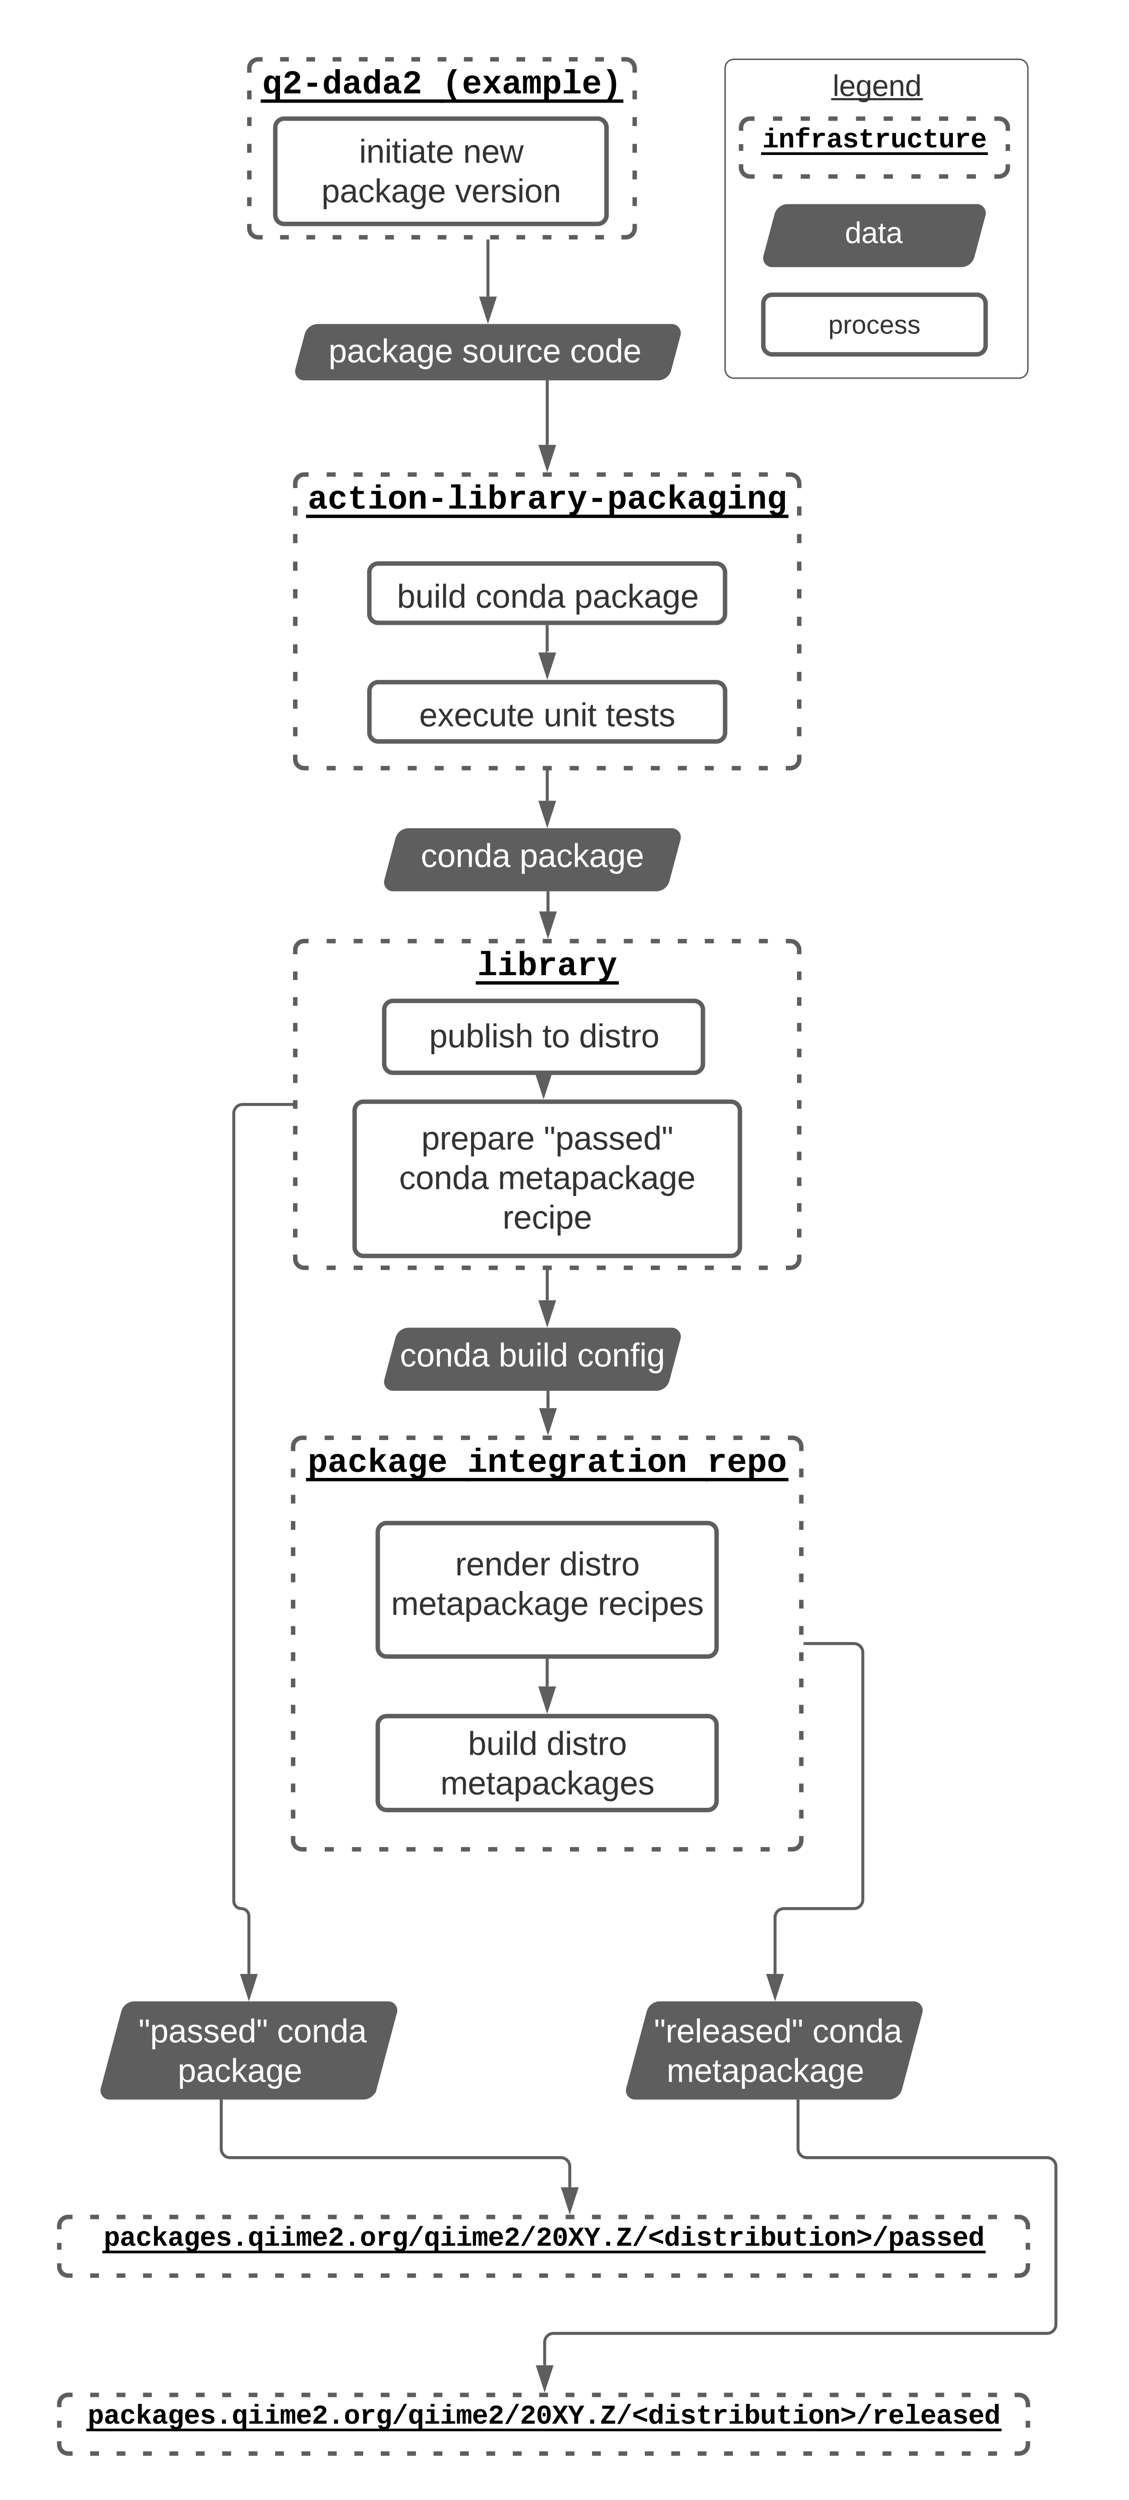 <svg xmlns="http://www.w3.org/2000/svg" xmlns:xlink="http://www.w3.org/1999/xlink" xmlns:lucid="lucid" width="761.73" height="1685.76"><g transform="translate(0 0)" lucid:page-tab-id="0_0"><path d="M0 0h761.73v1685.76H0z" fill="#fff"/><path d="M489.23 46a6 6 0 0 1 6-6H687.5a6 6 0 0 1 6 6v203a6 6 0 0 1-6 6H495.23a6 6 0 0 1-6-6z" stroke="#5e5e5e" fill="#fff"/><path d="M197.73 975.57a6 6 0 0 1 6-6h330.9a6 6 0 0 1 6 6v265.5a6 6 0 0 1-6 6h-330.9a6 6 0 0 1-6-6z" fill-opacity="0"/><path d="M219.04 969.57h6.13m12.26 0h6.13m12.25 0h6.14m12.26 0h6.12m12.26 0h6.13m12.26 0h6.13m12.25 0h6.12m12.26 0h6.13m12.25 0h6.14m12.26 0h6.12m12.26 0H409m12.26 0h6.13m12.25 0h6.13m12.25 0h6.13m12.25 0h6.14m12.26 0h6.13m12.25 0h6.13m12.26 0h3.07l.94.07.9.22.88.36.8.5.72.6.6.72.5.8.36.88.22.9.08.95v2.95m0 11.8v5.9m0 11.8v5.9m0 11.8v5.9m0 11.8v5.9m0 11.8v5.9m0 11.8v5.9m0 11.8v5.9m0 11.8v5.9m0 11.8v5.9m0 11.8v5.9m0 11.8v5.9m0 11.8v5.9m0 11.8v5.9m0 11.8v5.9m0 11.8v2.95l-.08.94-.22.92-.36.87-.5.8-.6.7-.72.62-.8.5-.87.36-.9.22-.95.07h-3.07m-12.25 0h-6.12m-12.25 0h-6.13m-12.26 0h-6.13m-12.24 0h-6.13m-12.25 0h-6.13m-12.26 0h-6.14m-12.25 0h-6.12m-12.26 0h-6.12m-12.26 0h-6.13m-12.24 0h-6.13m-12.26 0h-6.12m-12.26 0h-6.14m-12.25 0h-6.12m-12.26 0h-6.12m-12.26 0h-6.13m-12.24 0h-6.13m-12.26 0h-6.13m-12.25 0h-3.07l-.94-.07-.93-.22-.87-.36-.8-.5-.72-.6-.6-.72-.5-.8-.36-.88-.22-.9-.07-.95v-2.95m0-11.8v-5.9m0-11.8v-5.9m0-11.8v-5.9m0-11.8v-5.9m0-11.8v-5.9m0-11.8v-5.9m0-11.8v-5.9m0-11.8v-5.9m0-11.8v-5.9m0-11.8v-5.9m0-11.8v-5.9m0-11.8v-5.9m0-11.8v-5.9m0-11.8v-5.9m0-11.8v-2.95l.07-.94.22-.9.36-.88.5-.8.6-.72.72-.6.8-.5.87-.37.92-.22.93-.07h3.06" stroke="#5e5e5e" stroke-width="3" fill="none"/><use xlink:href="#a" transform="matrix(1,0,0,1,197.726,969.57) translate(9.879 22.961)"/><use xlink:href="#b" transform="matrix(1,0,0,1,197.726,969.57) translate(117.63 22.961)"/><use xlink:href="#c" transform="matrix(1,0,0,1,197.726,969.57) translate(279.256 22.961)"/><path d="M199.23 326a6 6 0 0 1 6-6h328a6 6 0 0 1 6 6v186a6 6 0 0 1-6 6h-328a6 6 0 0 1-6-6z" fill-opacity="0"/><path d="M220.4 320h6.1m12.13 0h6.08m12.16 0h6.07m12.15 0h6.07m12.15 0h6.07m12.15 0h6.08m12.14 0h6.08m12.15 0h6.07m12.15 0h6.06m12.15 0h6.1m12.13 0h6.08m12.16 0h6.07m12.15 0h6.07m12.15 0h6.07m12.15 0h6.08m12.14 0h6.08m12.15 0h6.07m12.15 0h3.03l.93.07.92.22.87.35.8.5.72.6.6.72.5.8.36.88.22.9.08.95v3.1m0 12.4v6.2m0 12.4v6.2m0 12.4v6.2m0 12.4v6.2m0 12.4v6.2m0 12.4v6.2m0 12.4v6.2m0 12.4v6.2m0 12.4v6.2m0 12.4v3.1l-.08.94-.22.9-.36.88-.5.8-.6.72-.72.6-.8.5-.87.37-.92.23-.93.07h-3.04m-12.16 0h-6.07m-12.15 0h-6.08m-12.14 0h-6.08m-12.15 0h-6.07m-12.15 0h-6.07m-12.15 0h-6.07m-12.15 0h-6.07m-12.14 0h-6.1m-12.14 0h-6.07m-12.16 0h-6.07m-12.15 0h-6.08m-12.14 0h-6.08m-12.15 0h-6.07m-12.15 0h-6.07m-12.15 0h-6.07m-12.15 0h-6.07m-12.14 0h-6.1m-12.14 0h-3.03l-.94-.07-.93-.22-.87-.35-.8-.5-.72-.6-.6-.72-.5-.8-.36-.88-.22-.9-.07-.95v-3.1m0-12.4v-6.2m0-12.4v-6.2m0-12.4v-6.2m0-12.4v-6.2m0-12.4v-6.2m0-12.4v-6.2m0-12.4v-6.2m0-12.4v-6.2m0-12.4v-6.2m0-12.4V326l.07-.94.22-.9.36-.88.5-.8.6-.72.72-.6.8-.5.87-.37.92-.23.93-.07h3.03" stroke="#5e5e5e" stroke-width="3" fill="none"/><use xlink:href="#d" transform="matrix(1,0,0,1,199.226,320) translate(8.379 22.961)"/><path d="M199.23 640.63a6 6 0 0 1 6-6h328a6 6 0 0 1 6 6v208.3a6 6 0 0 1-6 6h-328a6 6 0 0 1-6-6z" fill-opacity="0"/><path d="M220.4 634.63h6.1m12.13 0h6.08m12.16 0h6.07m12.15 0h6.07m12.15 0h6.07m12.15 0h6.08m12.14 0h6.08m12.15 0h6.07m12.15 0h6.06m12.15 0h6.1m12.13 0h6.08m12.16 0h6.07m12.15 0h6.07m12.15 0h6.07m12.15 0h6.08m12.14 0h6.08m12.15 0h6.07m12.15 0h3.03l.93.07.92.22.87.36.8.5.72.6.6.72.5.8.36.87.22.92.08.92v2.9m0 11.57v5.78m0 11.57v5.8m0 11.56v5.8m0 11.57v5.78m0 11.58v5.78m0 11.6v5.77m0 11.57v5.8m0 11.56v5.8m0 11.56v5.8m0 11.56v5.8m0 11.56v5.8m0 11.56v2.9l-.08.93-.22.9-.36.88-.5.8-.6.72-.72.6-.8.5-.87.37-.92.22-.93.07h-3.04m-12.16 0h-6.07m-12.15 0h-6.08m-12.14 0h-6.08m-12.15 0h-6.07m-12.15 0h-6.07m-12.15 0h-6.07m-12.15 0h-6.07m-12.14 0h-6.1m-12.14 0h-6.07m-12.16 0h-6.07m-12.15 0h-6.08m-12.14 0h-6.08m-12.15 0h-6.07m-12.15 0h-6.07m-12.15 0h-6.07m-12.15 0h-6.07m-12.14 0h-6.1m-12.14 0h-3.03l-.94-.07-.93-.22-.87-.36-.8-.5-.72-.6-.6-.72-.5-.8-.36-.88-.22-.9-.07-.95v-2.9m0-11.56v-5.8m0-11.56v-5.78m0-11.57v-5.8m0-11.56v-5.8m0-11.57v-5.8m0-11.56v-5.78m0-11.6v-5.77m0-11.58v-5.78m0-11.58v-5.8m0-11.56v-5.8m0-11.56v-5.8m0-11.56v-2.9l.07-.93.22-.93.36-.87.5-.8.6-.72.72-.6.8-.5.87-.36.92-.22.93-.08h3.03" stroke="#5e5e5e" stroke-width="3" fill="none"/><use xlink:href="#e" transform="matrix(1,0,0,1,199.226,634.625) translate(122.864 22.961)"/><path d="M249.18 386a6 6 0 0 1 6-6h228a6 6 0 0 1 6 6v28a6 6 0 0 1-6 6h-228a6 6 0 0 1-6-6z" stroke="#5e5e5e" stroke-width="3" fill="#fff"/><use xlink:href="#f" transform="matrix(1,0,0,1,261.177,392) translate(6.71 17.778)"/><use xlink:href="#g" transform="matrix(1,0,0,1,261.177,392) translate(59.673 17.778)"/><use xlink:href="#h" transform="matrix(1,0,0,1,261.177,392) translate(126.34 17.778)"/><path d="M249.23 466a6 6 0 0 1 6-6h228a6 6 0 0 1 6 6v28a6 6 0 0 1-6 6h-228a6 6 0 0 1-6-6z" stroke="#5e5e5e" stroke-width="3" fill="#fff"/><use xlink:href="#i" transform="matrix(1,0,0,1,261.226,472) translate(21.611 17.778)"/><use xlink:href="#j" transform="matrix(1,0,0,1,261.226,472) translate(105.562 17.778)"/><use xlink:href="#k" transform="matrix(1,0,0,1,261.226,472) translate(147.475 17.778)"/><path d="M369.18 422.5v17.48a.02.02 0 0 0 .02.02h.02" stroke="#5e5e5e" stroke-width="2" fill="none"/><path d="M370.18 422.53h-2v-1.03h2z" stroke="#5e5e5e" stroke-width=".05" fill="#5e5e5e"/><path d="M369.23 455.26L364.6 441h9.26z" stroke="#5e5e5e" stroke-width="2" fill="#5e5e5e"/><path d="M259.23 680.93a6 6 0 0 1 6-6h203.04a6 6 0 0 1 6 6v36.5a6 6 0 0 1-6 6H265.23a6 6 0 0 1-6-6z" stroke="#5e5e5e" stroke-width="3" fill="#fff"/><use xlink:href="#l" transform="matrix(1,0,0,1,271.226,686.93) translate(18.346 19.34)"/><use xlink:href="#m" transform="matrix(1,0,0,1,271.226,686.93) translate(94.765 19.34)"/><use xlink:href="#n" transform="matrix(1,0,0,1,271.226,686.93) translate(119.457 19.34)"/><path d="M239.26 748.93a6 6 0 0 1 6-6h247.97a6 6 0 0 1 6 6v92a6 6 0 0 1-6 6H245.26a6 6 0 0 1-6-6z" stroke="#5e5e5e" stroke-width="3" fill="#fff"/><use xlink:href="#o" transform="matrix(1,0,0,1,251.262,754.93) translate(33.062 20.278)"/><use xlink:href="#p" transform="matrix(1,0,0,1,251.262,754.93) translate(115.654 20.278)"/><use xlink:href="#q" transform="matrix(1,0,0,1,251.262,754.93) translate(18.031 46.944)"/><use xlink:href="#r" transform="matrix(1,0,0,1,251.262,754.93) translate(84.698 46.944)"/><use xlink:href="#s" transform="matrix(1,0,0,1,251.262,754.93) translate(87.815 73.611)"/><path d="M254.88 1033.07a6 6 0 0 1 6-6h216.6a6 6 0 0 1 6 6v78a6 6 0 0 1-6 6h-216.6a6 6 0 0 1-6-6z" stroke="#5e5e5e" stroke-width="3" fill="#fff"/><use xlink:href="#t" transform="matrix(1,0,0,1,259.876,1032.07) translate(47.278 30.278)"/><use xlink:href="#u" transform="matrix(1,0,0,1,259.876,1032.07) translate(117.525 30.278)"/><use xlink:href="#v" transform="matrix(1,0,0,1,259.876,1032.07) translate(4.037 56.944)"/><use xlink:href="#w" transform="matrix(1,0,0,1,259.876,1032.07) translate(143.481 56.944)"/><path d="M254.88 1163.24a6 6 0 0 1 6-6h216.6a6 6 0 0 1 6 6v51.33a6 6 0 0 1-6 6h-216.6a6 6 0 0 1-6-6z" stroke="#5e5e5e" stroke-width="3" fill="#fff"/><use xlink:href="#f" transform="matrix(1,0,0,1,259.876,1162.236) translate(55.92 21.153)"/><use xlink:href="#u" transform="matrix(1,0,0,1,259.876,1162.236) translate(108.883 21.153)"/><use xlink:href="#x" transform="matrix(1,0,0,1,259.876,1162.236) translate(37.309 47.819)"/><path d="M369.18 1119.57v17.66" stroke="#5e5e5e" stroke-width="2" fill="none"/><path d="M370.18 1119.6h-2v-1.03h2z" stroke="#5e5e5e" stroke-width=".05" fill="#5e5e5e"/><path d="M369.18 1152.5l-4.64-14.27h9.27z" stroke="#5e5e5e" stroke-width="2" fill="#5e5e5e"/><path d="M168.23 46a6 6 0 0 1 6-6h248a6 6 0 0 1 6 6v108a6 6 0 0 1-6 6h-248a6 6 0 0 1-6-6z" fill-opacity="0"/><path d="M189 40h5.9m11.8 0h5.9m11.82 0h5.9m11.8 0h5.9m11.83 0h5.9m11.8 0h5.9m11.82 0h5.9M313 40h5.9m11.8 0h5.9m11.82 0h5.9m11.8 0h5.92m11.8 0h5.9m11.82 0h5.9m11.8 0h2.97l.93.07.92.22.87.35.8.5.72.6.6.72.5.8.36.88.22.9.08.95v3m0 12v6m0 12v6m0 12v6m0 12v6m0 12v6m0 12v3l-.08.94-.22.9-.36.88-.5.8-.6.72-.72.6-.8.5-.87.37-.92.23-.93.07h-2.96m-11.8 0h-5.9m-11.82 0h-5.9m-11.8 0h-5.92m-11.8 0h-5.9m-11.82 0h-5.9m-11.8 0H313m-11.82 0h-5.9m-11.82 0h-5.9m-11.8 0h-5.9m-11.83 0h-5.9m-11.8 0h-5.9m-11.82 0h-5.9m-11.8 0H189m-11.82 0h-2.95l-.94-.07-.93-.22-.87-.35-.8-.5-.72-.6-.6-.72-.5-.8-.36-.88-.22-.9-.07-.95v-3m0-12v-6m0-12v-6m0-12v-6m0-12v-6m0-12v-6m0-12v-3l.07-.94.22-.9.36-.88.5-.8.6-.72.72-.6.8-.5.87-.37.92-.23.93-.07h2.95" stroke="#5e5e5e" stroke-width="3" fill="none"/><use xlink:href="#y" transform="matrix(1,0,0,1,168.226,40) translate(8.785 22.961)"/><use xlink:href="#z" transform="matrix(1,0,0,1,168.226,40) translate(130.005 22.961)"/><path d="M185.73 86a6 6 0 0 1 6-6h211.5a6 6 0 0 1 6 6v59a6 6 0 0 1-6 6h-211.5a6 6 0 0 1-6-6z" stroke="#5e5e5e" stroke-width="3" fill="#fff"/><use xlink:href="#A" transform="matrix(1,0,0,1,197.726,92) translate(44.568 17.778)"/><use xlink:href="#B" transform="matrix(1,0,0,1,197.726,92) translate(114.753 17.778)"/><use xlink:href="#C" transform="matrix(1,0,0,1,197.726,92) translate(19.198 44.444)"/><use xlink:href="#D" transform="matrix(1,0,0,1,197.726,92) translate(109.321 44.444)"/><path d="M207 225.8a7.8 7.8 0 0 1 7.56-5.8h238.67a4.6 4.6 0 0 1 4.45 5.8l-6.24 23.4a7.8 7.8 0 0 1-7.55 5.8H205.22a4.6 4.6 0 0 1-4.46-5.8z" stroke="#5e5e5e" stroke-width="3" fill="#5e5e5e"/><use xlink:href="#E" transform="matrix(1,0,0,1,204.226,225) translate(17.48 19.34)"/><use xlink:href="#F" transform="matrix(1,0,0,1,204.226,225) translate(107.604 19.34)"/><use xlink:href="#G" transform="matrix(1,0,0,1,204.226,225) translate(180.382 19.34)"/><path d="M268.23 565.8a7.8 7.8 0 0 1 7.54-5.8h177.46a4.6 4.6 0 0 1 4.45 5.8l-7.46 27.96a7.8 7.8 0 0 1-7.54 5.8H265.23a4.6 4.6 0 0 1-4.46-5.8z" stroke="#5e5e5e" stroke-width="3" fill="#5e5e5e"/><use xlink:href="#H" transform="matrix(1,0,0,1,264.226,565) translate(19.696 19.653)"/><use xlink:href="#I" transform="matrix(1,0,0,1,264.226,565) translate(86.363 19.653)"/><path d="M40 1501a6 6 0 0 1 6-6h641.5a6 6 0 0 1 6 6v27.56a6 6 0 0 1-6 6H46a6 6 0 0 1-6-6z" fill-opacity="0"/><path d="M60.85 1495h5.94m11.87 0h5.94m11.9 0h5.93m11.88 0h5.95m11.88 0h5.94m11.88 0h5.94m11.87 0h5.94m11.9 0h5.93m11.88 0h5.94m11.88 0h5.94m11.88 0h5.94m11.88 0h5.94m11.88 0h5.94m11.88 0h5.94m11.88 0h5.94m11.88 0h5.94m11.88 0h5.94m11.88 0h5.94m11.88 0h5.94m11.88 0h5.94m11.88 0h5.94m11.88 0H441m11.88 0h5.94m11.88 0h5.94m11.88 0h5.94m11.88 0h5.94m11.88 0h5.94m11.88 0h5.93m11.9 0h5.93m11.88 0h5.95m11.88 0h5.94m11.88 0h5.94m11.87 0H637m11.9 0h5.93m11.88 0h5.95m11.88 0h2.97l.94.07.9.22.88.35.8.5.72.6.6.72.5.8.37.88.23.9.07.95v2.3m0 9.18v4.6m0 9.18v2.3l-.07.94-.22.9-.35.88-.5.8-.6.72-.72.62-.8.5-.88.35-.9.22-.95.06h-2.97m-11.88 0h-5.94m-11.87 0h-5.94m-11.9 0h-5.93m-11.88 0h-5.95m-11.88 0h-5.94m-11.88 0h-5.94m-11.87 0h-5.94m-11.9 0H542m-11.88 0h-5.95m-11.88 0h-5.93m-11.88 0h-5.94m-11.88 0h-5.94m-11.88 0h-5.94m-11.88 0h-5.94m-11.88 0h-5.94m-11.88 0h-5.94m-11.88 0h-5.94m-11.88 0h-5.94m-11.88 0h-5.94m-11.88 0h-5.94m-11.88 0h-5.94m-11.88 0h-5.94m-11.88 0h-5.94m-11.88 0h-5.94m-11.88 0h-5.94m-11.88 0h-5.94m-11.88 0h-5.94m-11.88 0h-5.93m-11.9 0h-5.93m-11.88 0h-5.95m-11.88 0h-5.94m-11.88 0h-5.94m-11.87 0H96.5m-11.9 0h-5.93m-11.88 0h-5.95m-11.88 0H46l-.94-.07-.9-.23-.88-.36-.8-.5-.72-.6-.6-.7-.5-.8-.37-.88-.23-.92-.07-.94v-2.3m0-9.18v-4.6m0-9.18v-2.3l.07-.94.22-.9.35-.88.5-.8.6-.72.72-.6.8-.5.88-.37.9-.23.95-.07h2.97" stroke="#5e5e5e" stroke-width="3" fill="none"/><use xlink:href="#J" transform="matrix(1,0,0,1,40,1495) translate(29.957 19.406)"/><path d="M83.24 1356.9a7.8 7.8 0 0 1 7.54-5.8h171.15a4.6 4.6 0 0 1 4.45 5.8l-13.76 51.62a7.8 7.8 0 0 1-7.55 5.8H73.93a4.6 4.6 0 0 1-4.46-5.8z" stroke="#5e5e5e" stroke-width="3" fill="#5e5e5e"/><use xlink:href="#K" transform="matrix(1,0,0,1,72.927,1356.112) translate(20.53 21.153)"/><use xlink:href="#L" transform="matrix(1,0,0,1,72.927,1356.112) translate(113.986 21.153)"/><use xlink:href="#M" transform="matrix(1,0,0,1,72.927,1356.112) translate(47.03 47.819)"/><path d="M437.74 1356.9a7.8 7.8 0 0 1 7.54-5.8h171.15a4.6 4.6 0 0 1 4.45 5.8l-13.76 51.62a7.8 7.8 0 0 1-7.55 5.8H428.43a4.6 4.6 0 0 1-4.46-5.8z" stroke="#5e5e5e" stroke-width="3" fill="#5e5e5e"/><use xlink:href="#N" transform="matrix(1,0,0,1,427.427,1356.112) translate(13.801 21.153)"/><use xlink:href="#L" transform="matrix(1,0,0,1,427.427,1356.112) translate(120.715 21.153)"/><use xlink:href="#O" transform="matrix(1,0,0,1,427.427,1356.112) translate(22.369 47.819)"/><path d="M268.23 902.62a7.8 7.8 0 0 1 7.54-5.8h177.46a4.6 4.6 0 0 1 4.45 5.8l-7.46 27.96a7.8 7.8 0 0 1-7.54 5.8H265.23a4.6 4.6 0 0 1-4.46-5.8z" stroke="#5e5e5e" stroke-width="3" fill="#5e5e5e"/><use xlink:href="#H" transform="matrix(1,0,0,1,264.226,901.82) translate(5.591 19.653)"/><use xlink:href="#P" transform="matrix(1,0,0,1,264.226,901.82) translate(72.258 19.653)"/><use xlink:href="#Q" transform="matrix(1,0,0,1,264.226,901.82) translate(125.221 19.653)"/><path d="M543.13 1108.32h33a6 6 0 0 1 6 6v166.72a6 6 0 0 1-6 6h-47.2a6 6 0 0 0-6 6v38.07" stroke="#5e5e5e" stroke-width="2" fill="none"/><path d="M543.15 1109.32h-1.02v-2h1.02z" stroke="#5e5e5e" stroke-width=".05" fill="#5e5e5e"/><path d="M522.92 1346.38l-4.63-14.27h9.26z" stroke="#5e5e5e" stroke-width="2" fill="#5e5e5e"/><path d="M500 86a6 6 0 0 1 6-6h168a6 6 0 0 1 6 6v27.04a6 6 0 0 1-6 6H506a6 6 0 0 1-6-6z" fill-opacity="0"/><path d="M521.56 80h6.22m12.44 0h6.22m12.45 0h6.2m12.46 0h6.22m12.44 0h6.22m12.45 0h6.2m12.46 0h6.22m12.44 0h6.22m12.45 0h3.1l.94.07.9.22.88.35.8.5.72.6.6.72.5.8.37.88.23.9.07.95v2.25m0 9.02v4.5m0 9.02v2.24l-.07.94-.22.9-.35.88-.5.8-.6.72-.72.6-.8.5-.88.37-.9.22-.95.07h-3.1m-12.46 0h-6.22m-12.44 0h-6.22m-12.45 0h-6.2m-12.46 0h-6.22m-12.44 0h-6.22m-12.45 0h-6.2m-12.46 0h-6.22m-12.44 0h-6.22m-12.45 0H506l-.94-.07-.9-.22-.88-.36-.8-.5-.72-.62-.6-.7-.5-.82-.37-.87-.23-.92-.07-.94v-2.25m0-9.03v-4.5m0-9.02V86l.07-.94.22-.9.35-.88.5-.8.6-.72.72-.6.8-.5.88-.37.9-.23.95-.07h3.1" stroke="#5e5e5e" stroke-width="3" fill="none"/><use xlink:href="#R" transform="matrix(1,0,0,1,500,80) translate(14.393 19.406)"/><path d="M524 144.93a7.8 7.8 0 0 1 7.54-5.8H659a4.6 4.6 0 0 1 4.45 5.8L656 172.86a7.8 7.8 0 0 1-7.54 5.8H521a4.6 4.6 0 0 1-4.45-5.8z" stroke="#5e5e5e" stroke-width="3" fill="#5e5e5e"/><use xlink:href="#S" transform="matrix(1,0,0,1,520,144.134) translate(50.061 19.75)"/><path d="M515 204.75a6 6 0 0 1 6-6h138a6 6 0 0 1 6 6v28.2a6 6 0 0 1-6 6H521a6 6 0 0 1-6-6z" stroke="#5e5e5e" stroke-width="3" fill="#fff"/><use xlink:href="#T" transform="matrix(1,0,0,1,527,210.749) translate(31.914 14.222)"/><path d="M546.75 48a6 6 0 0 1 6-6h78a6 6 0 0 1 6 6v26a6 6 0 0 1-6 6h-78a6 6 0 0 1-6-6z" stroke="#000" stroke-opacity="0" stroke-width="3" fill="#fff" fill-opacity="0"/><use xlink:href="#U" transform="matrix(1,0,0,1,551.75,47) translate(10.028 17.75)"/><path d="M196.73 744.78h-33a6 6 0 0 0-6 6v531.16a5.1 5.1 0 0 0 5.1 5.1 5.1 5.1 0 0 1 5.1 5.1v38.97" stroke="#5e5e5e" stroke-width="2" fill="none"/><path d="M197.73 745.78h-1.03v-2h1.03z" stroke="#5e5e5e" stroke-width=".05" fill="#5e5e5e"/><path d="M167.93 1346.38l-4.64-14.27h9.26z" stroke="#5e5e5e" stroke-width="2" fill="#5e5e5e"/><path d="M329.23 162.5V200" stroke="#5e5e5e" stroke-width="2" fill="none"/><path d="M330.23 162.53h-2v-1.03h2z" stroke="#5e5e5e" stroke-width=".05" fill="#5e5e5e"/><path d="M329.23 215.26L324.6 201h9.26z" stroke="#5e5e5e" stroke-width="2" fill="#5e5e5e"/><path d="M369.22 257.5V300" stroke="#5e5e5e" stroke-width="2" fill="none"/><path d="M370.22 257.53h-2v-1.03h2z" stroke="#5e5e5e" stroke-width=".05" fill="#5e5e5e"/><path d="M369.23 315.26L364.6 301h9.26z" stroke="#5e5e5e" stroke-width="2" fill="#5e5e5e"/><path d="M369.23 520.5V540" stroke="#5e5e5e" stroke-width="2" fill="none"/><path d="M370.23 520.53h-2v-1.03h2z" stroke="#5e5e5e" stroke-width=".05" fill="#5e5e5e"/><path d="M369.23 555.26L364.6 541h9.26z" stroke="#5e5e5e" stroke-width="2" fill="#5e5e5e"/><path d="M369.73 602.05v12.57" stroke="#5e5e5e" stroke-width="2" fill="none"/><path d="M370.73 602.08h-2v-1.03h2z" stroke="#5e5e5e" stroke-width=".05" fill="#5e5e5e"/><path d="M369.73 629.9l-4.64-14.28h9.26z" stroke="#5e5e5e" stroke-width="2" fill="#5e5e5e"/><path d="M366.75 725.93v-1" stroke="#5e5e5e" stroke-width="2" fill="none"/><path d="M367.75 725.96h-2v-1.03h2z" stroke="#5e5e5e" stroke-width=".05" fill="#5e5e5e"/><path d="M366.77 738.2l-4.66-14.27h9.28z" stroke="#5e5e5e" stroke-width="2" fill="#5e5e5e"/><path d="M369.23 857.43v19.39" stroke="#5e5e5e" stroke-width="2" fill="none"/><path d="M370.23 857.46h-2v-1.03h2z" stroke="#5e5e5e" stroke-width=".05" fill="#5e5e5e"/><path d="M369.23 892.08l-4.64-14.26h9.26z" stroke="#5e5e5e" stroke-width="2" fill="#5e5e5e"/><path d="M369.73 938.88v10.7" stroke="#5e5e5e" stroke-width="2" fill="none"/><path d="M370.73 938.9h-2v-1.02h2z" stroke="#5e5e5e" stroke-width=".05" fill="#5e5e5e"/><path d="M369.73 964.83l-4.64-14.26h9.26z" stroke="#5e5e5e" stroke-width="2" fill="#5e5e5e"/><path d="M40 1621a6 6 0 0 1 6-6h641.5a6 6 0 0 1 6 6v27.56a6 6 0 0 1-6 6H46a6 6 0 0 1-6-6z" fill-opacity="0"/><path d="M60.85 1615h5.94m11.87 0h5.94m11.9 0h5.93m11.88 0h5.95m11.88 0h5.94m11.88 0h5.94m11.87 0h5.94m11.9 0h5.93m11.88 0h5.94m11.88 0h5.94m11.88 0h5.94m11.88 0h5.94m11.88 0h5.94m11.88 0h5.94m11.88 0h5.94m11.88 0h5.94m11.88 0h5.94m11.88 0h5.94m11.88 0h5.94m11.88 0h5.94m11.88 0h5.94m11.88 0H441m11.88 0h5.94m11.88 0h5.94m11.88 0h5.94m11.88 0h5.94m11.88 0h5.94m11.88 0h5.93m11.9 0h5.93m11.88 0h5.95m11.88 0h5.94m11.88 0h5.94m11.87 0H637m11.9 0h5.93m11.88 0h5.95m11.88 0h2.97l.94.07.9.22.88.35.8.5.72.6.6.72.5.8.37.88.23.9.07.95v2.3m0 9.18v4.6m0 9.18v2.3l-.07.94-.22.9-.35.88-.5.8-.6.72-.72.62-.8.5-.88.35-.9.22-.95.06h-2.97m-11.88 0h-5.94m-11.87 0h-5.94m-11.9 0h-5.93m-11.88 0h-5.95m-11.88 0h-5.94m-11.88 0h-5.94m-11.87 0h-5.94m-11.9 0H542m-11.88 0h-5.95m-11.88 0h-5.93m-11.88 0h-5.94m-11.88 0h-5.94m-11.88 0h-5.94m-11.88 0h-5.94m-11.88 0h-5.94m-11.88 0h-5.94m-11.88 0h-5.94m-11.88 0h-5.94m-11.88 0h-5.94m-11.88 0h-5.94m-11.88 0h-5.94m-11.88 0h-5.94m-11.88 0h-5.94m-11.88 0h-5.94m-11.88 0h-5.94m-11.88 0h-5.94m-11.88 0h-5.94m-11.88 0h-5.93m-11.9 0h-5.93m-11.88 0h-5.95m-11.88 0h-5.94m-11.88 0h-5.94m-11.87 0H96.5m-11.9 0h-5.93m-11.88 0h-5.95m-11.88 0H46l-.94-.07-.9-.23-.88-.36-.8-.5-.72-.6-.6-.7-.5-.8-.37-.88-.23-.92-.07-.94v-2.3m0-9.18v-4.6m0-9.18v-2.3l.07-.94.22-.9.35-.88.5-.8.6-.72.72-.6.8-.5.88-.37.9-.23.95-.07h2.97" stroke="#5e5e5e" stroke-width="3" fill="none"/><g><use xlink:href="#V" transform="matrix(1,0,0,1,40,1615) translate(19.155 19.406)"/></g><path d="M149.26 1416.82V1449a6 6 0 0 0 6 6h223.16a6 6 0 0 1 6 6v14" stroke="#5e5e5e" stroke-width="2" fill="none"/><path d="M150.26 1416.85h-2v-1.03h2z" stroke="#5e5e5e" stroke-width=".05" fill="#5e5e5e"/><path d="M384.42 1490.26L379.8 1476h9.26z" stroke="#5e5e5e" stroke-width="2" fill="#5e5e5e"/><path d="M538.43 1416.82V1449a6 6 0 0 0 6 6h162a6 6 0 0 1 6 6v106.5a6 6 0 0 1-6 6H373.48a6 6 0 0 0-6 6v15.5" stroke="#5e5e5e" stroke-width="2" fill="none"/><path d="M539.43 1416.85h-2v-1.03h2z" stroke="#5e5e5e" stroke-width=".05" fill="#5e5e5e"/><path d="M367.48 1610.26l-4.64-14.26h9.27z" stroke="#5e5e5e" stroke-width="2" fill="#5e5e5e"/><defs><path d="M427-171c3 195 2 397 2 596H148V-846c1-83-4-168-8-236h272c10 49 14 118 15 176h4c59-114 151-197 316-197 291 0 385 259 385 560 0 243-65 433-220 521-50 28-109 42-176 42-162-2-253-78-309-191zm69-661c-91 113-92 463-1 586 46 62 145 101 225 54 96-57 118-191 119-351 0-123-18-215-53-276-46-82-128-115-220-74-25 12-48 33-70 61" id="W"/><path d="M775-193C708-75 621 20 439 20 226 20 106-93 106-306c0-251 170-341 417-346l223-4c4-143-12-264-148-264-103 0-141 58-150 153l-293-14c37-219 194-321 455-321 263 0 418 130 417 390v392c1 84 5 161 89 160 21 0 42-2 62-6v152c-57 15-108 27-180 26-145 0-202-73-217-205h-6zm-256 17c168 0 234-139 227-325-166 4-347-25-347 173 0 94 33 152 120 152" id="X"/><path d="M1109-360C1066-122 902 20 624 20c-347 0-514-209-514-555 0-353 168-567 518-567 270 0 425 136 473 361l-283 14c-16-106-75-183-196-182-75 0-130 31-165 93s-52 152-52 270c0 249 74 374 221 374 120 0 188-82 201-201" id="Y"/><path d="M864 0L575-490l-121 84V0H173v-1484h281v850l386-448h302L762-660 1171 0H864" id="Z"/><path d="M1108-33c-3 314-178 467-492 467-243 0-400-94-447-291l281-33c17 79 82 141 174 141 176 0 212-155 205-347-2-40 5-80 0-115C773-85 665-12 501-12c-288 0-377-242-377-538 0-242 65-426 223-510 50-26 108-39 175-39 160 0 253 78 307 191h5c1-58 5-125 14-174h266c-12 335-3 703-6 1049zM811-384c25-82 27-259 1-342-30-99-77-180-190-180-172 0-205 171-205 356 0 116 18 202 54 258 48 76 129 107 221 70 62-25 96-86 119-162" id="aa"/><path d="M1113-274C1038-96 884 20 626 20c-352 0-526-209-526-566 0-358 185-556 530-556 358 0 496 251 499 615H395c5 180 68 319 245 319 102 0 186-45 208-129zM857-663c-6-177-128-307-315-247-94 30-141 121-145 247h460" id="ab"/><g id="a"><use transform="matrix(0.011,0,0,0.011,0,0)" xlink:href="#W"/><use transform="matrix(0.011,0,0,0.011,13.469,0)" xlink:href="#X"/><use transform="matrix(0.011,0,0,0.011,26.938,0)" xlink:href="#Y"/><use transform="matrix(0.011,0,0,0.011,40.407,0)" xlink:href="#Z"/><use transform="matrix(0.011,0,0,0.011,53.875,0)" xlink:href="#X"/><use transform="matrix(0.011,0,0,0.011,67.344,0)" xlink:href="#aa"/><use transform="matrix(0.011,0,0,0.011,80.813,0)" xlink:href="#ab"/><path d="M-1.12 4.1h110v2.26h-110z"/></g><path d="M794-190h353V0H118v-190h395v-702H223v-190h571v892zM513-1277v-207h281v207H513" id="ac"/><path d="M768-1103c247 0 336 167 336 416V0H824v-619c-3-164-24-273-171-273-164 0-229 142-229 312V0H143c-4-359 9-736-8-1082h268c7 63 12 146 13 215h4c67-145 160-236 348-236" id="ad"/><path d="M711 13c-250 0-386-99-385-349l2-556H161v-190h181l88-282h176v282h385v190H606v530c-10 130 45 186 174 184 91-2 176-11 255-27v186C933-1 833 13 711 13" id="ae"/><path d="M875-1102c70 0 148 7 206 17v237c-110-17-267-37-359 15-123 69-192 207-192 395V0H250c-10-367 32-789-52-1082h271c19 69 36 149 46 228h4c52-151 151-250 356-248" id="af"/><path d="M616-1102c361 0 521 202 521 560 0 354-171 562-527 562C259 20 92-192 92-542c0-351 169-560 524-560zm-9 930c200-2 236-165 236-370 0-199-27-367-223-367-195 0-233 146-233 367 0 129 18 223 55 282s92 88 165 88" id="ag"/><g id="b"><use transform="matrix(0.011,0,0,0.011,0,0)" xlink:href="#ac"/><use transform="matrix(0.011,0,0,0.011,13.469,0)" xlink:href="#ad"/><use transform="matrix(0.011,0,0,0.011,26.938,0)" xlink:href="#ae"/><use transform="matrix(0.011,0,0,0.011,40.407,0)" xlink:href="#ab"/><use transform="matrix(0.011,0,0,0.011,53.875,0)" xlink:href="#aa"/><use transform="matrix(0.011,0,0,0.011,67.344,0)" xlink:href="#af"/><use transform="matrix(0.011,0,0,0.011,80.813,0)" xlink:href="#X"/><use transform="matrix(0.011,0,0,0.011,94.282,0)" xlink:href="#ae"/><use transform="matrix(0.011,0,0,0.011,107.751,0)" xlink:href="#ac"/><use transform="matrix(0.011,0,0,0.011,121.22,0)" xlink:href="#ag"/><use transform="matrix(0.011,0,0,0.011,134.689,0)" xlink:href="#ad"/><path d="M-1.12 4.1h163.87v2.26H-1.12z"/></g><g id="c"><use transform="matrix(0.011,0,0,0.011,0,0)" xlink:href="#af"/><use transform="matrix(0.011,0,0,0.011,13.469,0)" xlink:href="#ab"/><use transform="matrix(0.011,0,0,0.011,26.938,0)" xlink:href="#W"/><use transform="matrix(0.011,0,0,0.011,40.407,0)" xlink:href="#ag"/><path d="M-1.12 4.1H55v2.26H-1.12z"/></g><path d="M324-409v-244h580v244H324" id="ah"/><path d="M794-190h353V0H118v-190h395v-1104H223v-190h571v1294" id="ai"/><path d="M429-1484c1 190-1 388 0 572 54-116 155-191 317-191 300 0 386 257 386 563 0 241-73 429-226 518-49 28-106 42-169 42-162 0-251-81-306-196h-4c-1 59-5 127-15 176H140c4-67 9-153 8-236v-1248h281zm66 648c-93 114-92 466 1 585 35 45 77 79 142 79 64 0 112-31 148-92 69-115 68-440-2-561-39-68-131-111-221-70-25 11-46 32-68 59" id="aj"/><path d="M143 212c82 12 185 12 233-31 50-45 83-117 110-192L38-1082h297c100 284 211 557 291 861 72-305 176-578 270-861h294L742 57c-80 192-156 368-417 368-60 0-131-4-182-13V212" id="ak"/><g id="d"><use transform="matrix(0.011,0,0,0.011,0,0)" xlink:href="#X"/><use transform="matrix(0.011,0,0,0.011,13.469,0)" xlink:href="#Y"/><use transform="matrix(0.011,0,0,0.011,26.938,0)" xlink:href="#ae"/><use transform="matrix(0.011,0,0,0.011,40.407,0)" xlink:href="#ac"/><use transform="matrix(0.011,0,0,0.011,53.875,0)" xlink:href="#ag"/><use transform="matrix(0.011,0,0,0.011,67.344,0)" xlink:href="#ad"/><use transform="matrix(0.011,0,0,0.011,80.813,0)" xlink:href="#ah"/><use transform="matrix(0.011,0,0,0.011,94.282,0)" xlink:href="#ai"/><use transform="matrix(0.011,0,0,0.011,107.751,0)" xlink:href="#ac"/><use transform="matrix(0.011,0,0,0.011,121.22,0)" xlink:href="#aj"/><use transform="matrix(0.011,0,0,0.011,134.689,0)" xlink:href="#af"/><use transform="matrix(0.011,0,0,0.011,148.157,0)" xlink:href="#X"/><use transform="matrix(0.011,0,0,0.011,161.626,0)" xlink:href="#af"/><use transform="matrix(0.011,0,0,0.011,175.095,0)" xlink:href="#ak"/><use transform="matrix(0.011,0,0,0.011,188.564,0)" xlink:href="#ah"/><use transform="matrix(0.011,0,0,0.011,202.033,0)" xlink:href="#W"/><use transform="matrix(0.011,0,0,0.011,215.502,0)" xlink:href="#X"/><use transform="matrix(0.011,0,0,0.011,228.971,0)" xlink:href="#Y"/><use transform="matrix(0.011,0,0,0.011,242.439,0)" xlink:href="#Z"/><use transform="matrix(0.011,0,0,0.011,255.908,0)" xlink:href="#X"/><use transform="matrix(0.011,0,0,0.011,269.377,0)" xlink:href="#aa"/><use transform="matrix(0.011,0,0,0.011,282.846,0)" xlink:href="#ac"/><use transform="matrix(0.011,0,0,0.011,296.315,0)" xlink:href="#ad"/><use transform="matrix(0.011,0,0,0.011,309.784,0)" xlink:href="#aa"/><path d="M-1.12 4.1h325.5v2.26H-1.12z"/></g><g id="e"><use transform="matrix(0.011,0,0,0.011,0,0)" xlink:href="#ai"/><use transform="matrix(0.011,0,0,0.011,13.469,0)" xlink:href="#ac"/><use transform="matrix(0.011,0,0,0.011,26.938,0)" xlink:href="#aj"/><use transform="matrix(0.011,0,0,0.011,40.407,0)" xlink:href="#af"/><use transform="matrix(0.011,0,0,0.011,53.875,0)" xlink:href="#X"/><use transform="matrix(0.011,0,0,0.011,67.344,0)" xlink:href="#af"/><use transform="matrix(0.011,0,0,0.011,80.813,0)" xlink:href="#ak"/><path d="M-1.12 4.1H95.4v2.26H-1.1z"/></g><path fill="#333" d="M115-194c53 0 69 39 70 98 0 66-23 100-70 100C84 3 66-7 56-30L54 0H23l1-261h32v101c10-23 28-34 59-34zm-8 174c40 0 45-34 45-75 0-40-5-75-45-74-42 0-51 32-51 76 0 43 10 73 51 73" id="al"/><path fill="#333" d="M84 4C-5 8 30-112 23-190h32v120c0 31 7 50 39 49 72-2 45-101 50-169h31l1 190h-30c-1-10 1-25-2-33-11 22-28 36-60 37" id="am"/><path fill="#333" d="M24-231v-30h32v30H24zM24 0v-190h32V0H24" id="an"/><path fill="#333" d="M24 0v-261h32V0H24" id="ao"/><path fill="#333" d="M85-194c31 0 48 13 60 33l-1-100h32l1 261h-30c-2-10 0-23-3-31C134-8 116 4 85 4 32 4 16-35 15-94c0-66 23-100 70-100zm9 24c-40 0-46 34-46 75 0 40 6 74 45 74 42 0 51-32 51-76 0-42-9-74-50-73" id="ap"/><g id="f"><use transform="matrix(0.062,0,0,0.062,0,0)" xlink:href="#al"/><use transform="matrix(0.062,0,0,0.062,12.346,0)" xlink:href="#am"/><use transform="matrix(0.062,0,0,0.062,24.691,0)" xlink:href="#an"/><use transform="matrix(0.062,0,0,0.062,29.568,0)" xlink:href="#ao"/><use transform="matrix(0.062,0,0,0.062,34.444,0)" xlink:href="#ap"/></g><path fill="#333" d="M96-169c-40 0-48 33-48 73s9 75 48 75c24 0 41-14 43-38l32 2c-6 37-31 61-74 61-59 0-76-41-82-99-10-93 101-131 147-64 4 7 5 14 7 22l-32 3c-4-21-16-35-41-35" id="aq"/><path fill="#333" d="M100-194c62-1 85 37 85 99 1 63-27 99-86 99S16-35 15-95c0-66 28-99 85-99zM99-20c44 1 53-31 53-75 0-43-8-75-51-75s-53 32-53 75 10 74 51 75" id="ar"/><path fill="#333" d="M117-194c89-4 53 116 60 194h-32v-121c0-31-8-49-39-48C34-167 62-67 57 0H25l-1-190h30c1 10-1 24 2 32 11-22 29-35 61-36" id="as"/><path fill="#333" d="M141-36C126-15 110 5 73 4 37 3 15-17 15-53c-1-64 63-63 125-63 3-35-9-54-41-54-24 1-41 7-42 31l-33-3c5-37 33-52 76-52 45 0 72 20 72 64v82c-1 20 7 32 28 27v20c-31 9-61-2-59-35zM48-53c0 20 12 33 32 33 41-3 63-29 60-74-43 2-92-5-92 41" id="at"/><g id="g"><use transform="matrix(0.062,0,0,0.062,0,0)" xlink:href="#aq"/><use transform="matrix(0.062,0,0,0.062,11.111,0)" xlink:href="#ar"/><use transform="matrix(0.062,0,0,0.062,23.457,0)" xlink:href="#as"/><use transform="matrix(0.062,0,0,0.062,35.802,0)" xlink:href="#ap"/><use transform="matrix(0.062,0,0,0.062,48.148,0)" xlink:href="#at"/></g><path fill="#333" d="M115-194c55 1 70 41 70 98S169 2 115 4C84 4 66-9 55-30l1 105H24l-1-265h31l2 30c10-21 28-34 59-34zm-8 174c40 0 45-34 45-75s-6-73-45-74c-42 0-51 32-51 76 0 43 10 73 51 73" id="au"/><path fill="#333" d="M143 0L79-87 56-68V0H24v-261h32v163l83-92h37l-77 82L181 0h-38" id="av"/><path fill="#333" d="M177-190C167-65 218 103 67 71c-23-6-38-20-44-43l32-5c15 47 100 32 89-28v-30C133-14 115 1 83 1 29 1 15-40 15-95c0-56 16-97 71-98 29-1 48 16 59 35 1-10 0-23 2-32h30zM94-22c36 0 50-32 50-73 0-42-14-75-50-75-39 0-46 34-46 75s6 73 46 73" id="aw"/><path fill="#333" d="M100-194c63 0 86 42 84 106H49c0 40 14 67 53 68 26 1 43-12 49-29l28 8c-11 28-37 45-77 45C44 4 14-33 15-96c1-61 26-98 85-98zm52 81c6-60-76-77-97-28-3 7-6 17-6 28h103" id="ax"/><g id="h"><use transform="matrix(0.062,0,0,0.062,0,0)" xlink:href="#au"/><use transform="matrix(0.062,0,0,0.062,12.346,0)" xlink:href="#at"/><use transform="matrix(0.062,0,0,0.062,24.691,0)" xlink:href="#aq"/><use transform="matrix(0.062,0,0,0.062,35.802,0)" xlink:href="#av"/><use transform="matrix(0.062,0,0,0.062,46.914,0)" xlink:href="#at"/><use transform="matrix(0.062,0,0,0.062,59.259,0)" xlink:href="#aw"/><use transform="matrix(0.062,0,0,0.062,71.605,0)" xlink:href="#ax"/></g><path fill="#333" d="M141 0L90-78 38 0H4l68-98-65-92h35l48 74 47-74h35l-64 92 68 98h-35" id="ay"/><path fill="#333" d="M59-47c-2 24 18 29 38 22v24C64 9 27 4 27-40v-127H5v-23h24l9-43h21v43h35v23H59v120" id="az"/><g id="i"><use transform="matrix(0.062,0,0,0.062,0,0)" xlink:href="#ax"/><use transform="matrix(0.062,0,0,0.062,12.346,0)" xlink:href="#ay"/><use transform="matrix(0.062,0,0,0.062,23.457,0)" xlink:href="#ax"/><use transform="matrix(0.062,0,0,0.062,35.802,0)" xlink:href="#aq"/><use transform="matrix(0.062,0,0,0.062,46.914,0)" xlink:href="#am"/><use transform="matrix(0.062,0,0,0.062,59.259,0)" xlink:href="#az"/><use transform="matrix(0.062,0,0,0.062,65.432,0)" xlink:href="#ax"/></g><g id="j"><use transform="matrix(0.062,0,0,0.062,0,0)" xlink:href="#am"/><use transform="matrix(0.062,0,0,0.062,12.346,0)" xlink:href="#as"/><use transform="matrix(0.062,0,0,0.062,24.691,0)" xlink:href="#an"/><use transform="matrix(0.062,0,0,0.062,29.568,0)" xlink:href="#az"/></g><path fill="#333" d="M135-143c-3-34-86-38-87 0 15 53 115 12 119 90S17 21 10-45l28-5c4 36 97 45 98 0-10-56-113-15-118-90-4-57 82-63 122-42 12 7 21 19 24 35" id="aA"/><g id="k"><use transform="matrix(0.062,0,0,0.062,0,0)" xlink:href="#az"/><use transform="matrix(0.062,0,0,0.062,6.173,0)" xlink:href="#ax"/><use transform="matrix(0.062,0,0,0.062,18.519,0)" xlink:href="#aA"/><use transform="matrix(0.062,0,0,0.062,29.63,0)" xlink:href="#az"/><use transform="matrix(0.062,0,0,0.062,35.802,0)" xlink:href="#aA"/></g><path fill="#333" d="M106-169C34-169 62-67 57 0H25v-261h32l-1 103c12-21 28-36 61-36 89 0 53 116 60 194h-32v-121c2-32-8-49-39-48" id="aB"/><g id="l"><use transform="matrix(0.062,0,0,0.062,0,0)" xlink:href="#au"/><use transform="matrix(0.062,0,0,0.062,12.346,0)" xlink:href="#am"/><use transform="matrix(0.062,0,0,0.062,24.691,0)" xlink:href="#al"/><use transform="matrix(0.062,0,0,0.062,37.037,0)" xlink:href="#ao"/><use transform="matrix(0.062,0,0,0.062,41.914,0)" xlink:href="#an"/><use transform="matrix(0.062,0,0,0.062,46.79,0)" xlink:href="#aA"/><use transform="matrix(0.062,0,0,0.062,57.901,0)" xlink:href="#aB"/></g><g id="m"><use transform="matrix(0.062,0,0,0.062,0,0)" xlink:href="#az"/><use transform="matrix(0.062,0,0,0.062,6.173,0)" xlink:href="#ar"/></g><path fill="#333" d="M114-163C36-179 61-72 57 0H25l-1-190h30c1 12-1 29 2 39 6-27 23-49 58-41v29" id="aC"/><g id="n"><use transform="matrix(0.062,0,0,0.062,0,0)" xlink:href="#ap"/><use transform="matrix(0.062,0,0,0.062,12.346,0)" xlink:href="#an"/><use transform="matrix(0.062,0,0,0.062,17.222,0)" xlink:href="#aA"/><use transform="matrix(0.062,0,0,0.062,28.333,0)" xlink:href="#az"/><use transform="matrix(0.062,0,0,0.062,34.506,0)" xlink:href="#aC"/><use transform="matrix(0.062,0,0,0.062,41.852,0)" xlink:href="#ar"/></g><g id="o"><use transform="matrix(0.062,0,0,0.062,0,0)" xlink:href="#au"/><use transform="matrix(0.062,0,0,0.062,12.346,0)" xlink:href="#aC"/><use transform="matrix(0.062,0,0,0.062,19.691,0)" xlink:href="#ax"/><use transform="matrix(0.062,0,0,0.062,32.037,0)" xlink:href="#au"/><use transform="matrix(0.062,0,0,0.062,44.383,0)" xlink:href="#at"/><use transform="matrix(0.062,0,0,0.062,56.728,0)" xlink:href="#aC"/><use transform="matrix(0.062,0,0,0.062,64.074,0)" xlink:href="#ax"/></g><path fill="#333" d="M109-170H84l-4-78h32zm-65 0H19l-4-78h33" id="aD"/><g id="p"><use transform="matrix(0.062,0,0,0.062,0,0)" xlink:href="#aD"/><use transform="matrix(0.062,0,0,0.062,7.84,0)" xlink:href="#au"/><use transform="matrix(0.062,0,0,0.062,20.185,0)" xlink:href="#at"/><use transform="matrix(0.062,0,0,0.062,32.531,0)" xlink:href="#aA"/><use transform="matrix(0.062,0,0,0.062,43.642,0)" xlink:href="#aA"/><use transform="matrix(0.062,0,0,0.062,54.753,0)" xlink:href="#ax"/><use transform="matrix(0.062,0,0,0.062,67.099,0)" xlink:href="#ap"/><use transform="matrix(0.062,0,0,0.062,79.444,0)" xlink:href="#aD"/></g><g id="q"><use transform="matrix(0.062,0,0,0.062,0,0)" xlink:href="#aq"/><use transform="matrix(0.062,0,0,0.062,11.111,0)" xlink:href="#ar"/><use transform="matrix(0.062,0,0,0.062,23.457,0)" xlink:href="#as"/><use transform="matrix(0.062,0,0,0.062,35.802,0)" xlink:href="#ap"/><use transform="matrix(0.062,0,0,0.062,48.148,0)" xlink:href="#at"/></g><path fill="#333" d="M210-169c-67 3-38 105-44 169h-31v-121c0-29-5-50-35-48C34-165 62-65 56 0H25l-1-190h30c1 10-1 24 2 32 10-44 99-50 107 0 11-21 27-35 58-36 85-2 47 119 55 194h-31v-121c0-29-5-49-35-48" id="aE"/><g id="r"><use transform="matrix(0.062,0,0,0.062,0,0)" xlink:href="#aE"/><use transform="matrix(0.062,0,0,0.062,18.457,0)" xlink:href="#ax"/><use transform="matrix(0.062,0,0,0.062,30.802,0)" xlink:href="#az"/><use transform="matrix(0.062,0,0,0.062,36.975,0)" xlink:href="#at"/><use transform="matrix(0.062,0,0,0.062,49.321,0)" xlink:href="#au"/><use transform="matrix(0.062,0,0,0.062,61.667,0)" xlink:href="#at"/><use transform="matrix(0.062,0,0,0.062,74.012,0)" xlink:href="#aq"/><use transform="matrix(0.062,0,0,0.062,85.123,0)" xlink:href="#av"/><use transform="matrix(0.062,0,0,0.062,96.235,0)" xlink:href="#at"/><use transform="matrix(0.062,0,0,0.062,108.58,0)" xlink:href="#aw"/><use transform="matrix(0.062,0,0,0.062,120.926,0)" xlink:href="#ax"/></g><g id="s"><use transform="matrix(0.062,0,0,0.062,0,0)" xlink:href="#aC"/><use transform="matrix(0.062,0,0,0.062,7.346,0)" xlink:href="#ax"/><use transform="matrix(0.062,0,0,0.062,19.691,0)" xlink:href="#aq"/><use transform="matrix(0.062,0,0,0.062,30.802,0)" xlink:href="#an"/><use transform="matrix(0.062,0,0,0.062,35.679,0)" xlink:href="#au"/><use transform="matrix(0.062,0,0,0.062,48.025,0)" xlink:href="#ax"/></g><g id="t"><use transform="matrix(0.062,0,0,0.062,0,0)" xlink:href="#aC"/><use transform="matrix(0.062,0,0,0.062,7.346,0)" xlink:href="#ax"/><use transform="matrix(0.062,0,0,0.062,19.691,0)" xlink:href="#as"/><use transform="matrix(0.062,0,0,0.062,32.037,0)" xlink:href="#ap"/><use transform="matrix(0.062,0,0,0.062,44.383,0)" xlink:href="#ax"/><use transform="matrix(0.062,0,0,0.062,56.728,0)" xlink:href="#aC"/></g><g id="u"><use transform="matrix(0.062,0,0,0.062,0,0)" xlink:href="#ap"/><use transform="matrix(0.062,0,0,0.062,12.346,0)" xlink:href="#an"/><use transform="matrix(0.062,0,0,0.062,17.222,0)" xlink:href="#aA"/><use transform="matrix(0.062,0,0,0.062,28.333,0)" xlink:href="#az"/><use transform="matrix(0.062,0,0,0.062,34.506,0)" xlink:href="#aC"/><use transform="matrix(0.062,0,0,0.062,41.852,0)" xlink:href="#ar"/></g><g id="v"><use transform="matrix(0.062,0,0,0.062,0,0)" xlink:href="#aE"/><use transform="matrix(0.062,0,0,0.062,18.457,0)" xlink:href="#ax"/><use transform="matrix(0.062,0,0,0.062,30.802,0)" xlink:href="#az"/><use transform="matrix(0.062,0,0,0.062,36.975,0)" xlink:href="#at"/><use transform="matrix(0.062,0,0,0.062,49.321,0)" xlink:href="#au"/><use transform="matrix(0.062,0,0,0.062,61.667,0)" xlink:href="#at"/><use transform="matrix(0.062,0,0,0.062,74.012,0)" xlink:href="#aq"/><use transform="matrix(0.062,0,0,0.062,85.123,0)" xlink:href="#av"/><use transform="matrix(0.062,0,0,0.062,96.235,0)" xlink:href="#at"/><use transform="matrix(0.062,0,0,0.062,108.58,0)" xlink:href="#aw"/><use transform="matrix(0.062,0,0,0.062,120.926,0)" xlink:href="#ax"/></g><g id="w"><use transform="matrix(0.062,0,0,0.062,0,0)" xlink:href="#aC"/><use transform="matrix(0.062,0,0,0.062,7.346,0)" xlink:href="#ax"/><use transform="matrix(0.062,0,0,0.062,19.691,0)" xlink:href="#aq"/><use transform="matrix(0.062,0,0,0.062,30.802,0)" xlink:href="#an"/><use transform="matrix(0.062,0,0,0.062,35.679,0)" xlink:href="#au"/><use transform="matrix(0.062,0,0,0.062,48.025,0)" xlink:href="#ax"/><use transform="matrix(0.062,0,0,0.062,60.37,0)" xlink:href="#aA"/></g><g id="x"><use transform="matrix(0.062,0,0,0.062,0,0)" xlink:href="#aE"/><use transform="matrix(0.062,0,0,0.062,18.457,0)" xlink:href="#ax"/><use transform="matrix(0.062,0,0,0.062,30.802,0)" xlink:href="#az"/><use transform="matrix(0.062,0,0,0.062,36.975,0)" xlink:href="#at"/><use transform="matrix(0.062,0,0,0.062,49.321,0)" xlink:href="#au"/><use transform="matrix(0.062,0,0,0.062,61.667,0)" xlink:href="#at"/><use transform="matrix(0.062,0,0,0.062,74.012,0)" xlink:href="#aq"/><use transform="matrix(0.062,0,0,0.062,85.123,0)" xlink:href="#av"/><use transform="matrix(0.062,0,0,0.062,96.235,0)" xlink:href="#at"/><use transform="matrix(0.062,0,0,0.062,108.58,0)" xlink:href="#aw"/><use transform="matrix(0.062,0,0,0.062,120.926,0)" xlink:href="#ax"/><use transform="matrix(0.062,0,0,0.062,133.272,0)" xlink:href="#aA"/></g><path d="M800 425c-1-198 1-404 0-596C746-55 645 20 483 20 183 20 97-237 97-543c0-242 74-429 227-518 49-28 105-42 168-42 163 0 248 85 306 197h4c1-59 6-126 15-176h272c-4 67-9 153-8 236V425H800zm-66-671c93-114 91-467-2-586-35-45-76-79-141-79-64 0-113 31-149 92-69 115-66 440 4 561 39 68 130 111 220 70 25-11 46-31 68-58" id="aF"/><path d="M135-968c34-256 187-402 480-402 217 0 371 75 441 220 45 93 40 219-8 308-114 212-348 323-508 488-38 39-66 80-85 123h654V0H123v-195c112-245 321-399 515-560 57-48 107-96 142-157 14-26 22-53 22-80-1-104-73-156-185-154-131 2-181 74-199 194" id="aG"/><path d="M802-909c-3-189-2-383-2-575h281v1248c-1 83 4 168 8 236H817c-9-50-14-117-15-176h-4C735-49 651 20 482 20 191 20 97-238 97-539c0-243 66-432 221-519 50-28 108-42 175-42 162 2 253 78 309 191zm-70 658c91-113 93-462 2-584-46-61-145-100-224-53-96 56-119 190-120 349 0 123 17 214 52 275 46 82 130 115 222 74 25-12 46-33 68-61" id="aH"/><g id="y"><use transform="matrix(0.011,0,0,0.011,0,0)" xlink:href="#aF"/><use transform="matrix(0.011,0,0,0.011,13.469,0)" xlink:href="#aG"/><use transform="matrix(0.011,0,0,0.011,26.938,0)" xlink:href="#ah"/><use transform="matrix(0.011,0,0,0.011,40.407,0)" xlink:href="#aH"/><use transform="matrix(0.011,0,0,0.011,53.875,0)" xlink:href="#X"/><use transform="matrix(0.011,0,0,0.011,67.344,0)" xlink:href="#aH"/><use transform="matrix(0.011,0,0,0.011,80.813,0)" xlink:href="#X"/><use transform="matrix(0.011,0,0,0.011,94.282,0)" xlink:href="#aG"/><path d="M-1.12 4.1h123.46v2.26H-1.12z"/></g><path d="M621-530c0 421 127 700 301 955H641C466 173 344-110 344-531s122-702 297-953h281c-174 254-301 534-301 954" id="aI"/><path d="M874 0L612-392 348 0H49l406-559-387-523h303l241 354 240-354h305L770-562 1179 0H874" id="aJ"/><path d="M934-1102c199 0 220 177 220 381V0H926c-2-260 10-533-4-785-4-72-14-138-83-138-34 0-61 27-81 81s-29 134-29 241V0H501c-2-260 9-533-5-785-4-72-13-138-82-138-46 0-65 47-80 93-21 67-30 155-30 248V0H75c-3-360 6-732-6-1082h209c6 50 3 123 8 175 36-100 83-195 216-195 135 0 166 79 196 196 42-105 93-196 236-196" id="aK"/><path d="M885-531c0 421-122 704-297 956H307c174-255 301-534 301-955 0-420-127-700-301-954h281c175 251 297 532 297 953" id="aL"/><g id="z"><use transform="matrix(0.011,0,0,0.011,0,0)" xlink:href="#aI"/><use transform="matrix(0.011,0,0,0.011,13.469,0)" xlink:href="#ab"/><use transform="matrix(0.011,0,0,0.011,26.938,0)" xlink:href="#aJ"/><use transform="matrix(0.011,0,0,0.011,40.407,0)" xlink:href="#X"/><use transform="matrix(0.011,0,0,0.011,53.875,0)" xlink:href="#aK"/><use transform="matrix(0.011,0,0,0.011,67.344,0)" xlink:href="#W"/><use transform="matrix(0.011,0,0,0.011,80.813,0)" xlink:href="#ai"/><use transform="matrix(0.011,0,0,0.011,94.282,0)" xlink:href="#ab"/><use transform="matrix(0.011,0,0,0.011,107.751,0)" xlink:href="#aL"/><path d="M-1.12 4.1h123.46v2.26H-1.12z"/></g><g id="A"><use transform="matrix(0.062,0,0,0.062,0,0)" xlink:href="#an"/><use transform="matrix(0.062,0,0,0.062,4.877,0)" xlink:href="#as"/><use transform="matrix(0.062,0,0,0.062,17.222,0)" xlink:href="#an"/><use transform="matrix(0.062,0,0,0.062,22.099,0)" xlink:href="#az"/><use transform="matrix(0.062,0,0,0.062,28.272,0)" xlink:href="#an"/><use transform="matrix(0.062,0,0,0.062,33.148,0)" xlink:href="#at"/><use transform="matrix(0.062,0,0,0.062,45.494,0)" xlink:href="#az"/><use transform="matrix(0.062,0,0,0.062,51.667,0)" xlink:href="#ax"/></g><path fill="#333" d="M206 0h-36l-40-164L89 0H53L-1-190h32L70-26l43-164h34l41 164 42-164h31" id="aM"/><g id="B"><use transform="matrix(0.062,0,0,0.062,0,0)" xlink:href="#as"/><use transform="matrix(0.062,0,0,0.062,12.346,0)" xlink:href="#ax"/><use transform="matrix(0.062,0,0,0.062,24.691,0)" xlink:href="#aM"/></g><g id="C"><use transform="matrix(0.062,0,0,0.062,0,0)" xlink:href="#au"/><use transform="matrix(0.062,0,0,0.062,12.346,0)" xlink:href="#at"/><use transform="matrix(0.062,0,0,0.062,24.691,0)" xlink:href="#aq"/><use transform="matrix(0.062,0,0,0.062,35.802,0)" xlink:href="#av"/><use transform="matrix(0.062,0,0,0.062,46.914,0)" xlink:href="#at"/><use transform="matrix(0.062,0,0,0.062,59.259,0)" xlink:href="#aw"/><use transform="matrix(0.062,0,0,0.062,71.605,0)" xlink:href="#ax"/></g><path fill="#333" d="M108 0H70L1-190h34L89-25l56-165h34" id="aN"/><g id="D"><use transform="matrix(0.062,0,0,0.062,0,0)" xlink:href="#aN"/><use transform="matrix(0.062,0,0,0.062,11.111,0)" xlink:href="#ax"/><use transform="matrix(0.062,0,0,0.062,23.457,0)" xlink:href="#aC"/><use transform="matrix(0.062,0,0,0.062,30.802,0)" xlink:href="#aA"/><use transform="matrix(0.062,0,0,0.062,41.914,0)" xlink:href="#an"/><use transform="matrix(0.062,0,0,0.062,46.79,0)" xlink:href="#ar"/><use transform="matrix(0.062,0,0,0.062,59.136,0)" xlink:href="#as"/></g><path fill="#fff" d="M115-194c55 1 70 41 70 98S169 2 115 4C84 4 66-9 55-30l1 105H24l-1-265h31l2 30c10-21 28-34 59-34zm-8 174c40 0 45-34 45-75s-6-73-45-74c-42 0-51 32-51 76 0 43 10 73 51 73" id="aO"/><path fill="#fff" d="M141-36C126-15 110 5 73 4 37 3 15-17 15-53c-1-64 63-63 125-63 3-35-9-54-41-54-24 1-41 7-42 31l-33-3c5-37 33-52 76-52 45 0 72 20 72 64v82c-1 20 7 32 28 27v20c-31 9-61-2-59-35zM48-53c0 20 12 33 32 33 41-3 63-29 60-74-43 2-92-5-92 41" id="aP"/><path fill="#fff" d="M96-169c-40 0-48 33-48 73s9 75 48 75c24 0 41-14 43-38l32 2c-6 37-31 61-74 61-59 0-76-41-82-99-10-93 101-131 147-64 4 7 5 14 7 22l-32 3c-4-21-16-35-41-35" id="aQ"/><path fill="#fff" d="M143 0L79-87 56-68V0H24v-261h32v163l83-92h37l-77 82L181 0h-38" id="aR"/><path fill="#fff" d="M177-190C167-65 218 103 67 71c-23-6-38-20-44-43l32-5c15 47 100 32 89-28v-30C133-14 115 1 83 1 29 1 15-40 15-95c0-56 16-97 71-98 29-1 48 16 59 35 1-10 0-23 2-32h30zM94-22c36 0 50-32 50-73 0-42-14-75-50-75-39 0-46 34-46 75s6 73 46 73" id="aS"/><path fill="#fff" d="M100-194c63 0 86 42 84 106H49c0 40 14 67 53 68 26 1 43-12 49-29l28 8c-11 28-37 45-77 45C44 4 14-33 15-96c1-61 26-98 85-98zm52 81c6-60-76-77-97-28-3 7-6 17-6 28h103" id="aT"/><g id="E"><use transform="matrix(0.062,0,0,0.062,0,0)" xlink:href="#aO"/><use transform="matrix(0.062,0,0,0.062,12.346,0)" xlink:href="#aP"/><use transform="matrix(0.062,0,0,0.062,24.691,0)" xlink:href="#aQ"/><use transform="matrix(0.062,0,0,0.062,35.802,0)" xlink:href="#aR"/><use transform="matrix(0.062,0,0,0.062,46.914,0)" xlink:href="#aP"/><use transform="matrix(0.062,0,0,0.062,59.259,0)" xlink:href="#aS"/><use transform="matrix(0.062,0,0,0.062,71.605,0)" xlink:href="#aT"/></g><path fill="#fff" d="M135-143c-3-34-86-38-87 0 15 53 115 12 119 90S17 21 10-45l28-5c4 36 97 45 98 0-10-56-113-15-118-90-4-57 82-63 122-42 12 7 21 19 24 35" id="aU"/><path fill="#fff" d="M100-194c62-1 85 37 85 99 1 63-27 99-86 99S16-35 15-95c0-66 28-99 85-99zM99-20c44 1 53-31 53-75 0-43-8-75-51-75s-53 32-53 75 10 74 51 75" id="aV"/><path fill="#fff" d="M84 4C-5 8 30-112 23-190h32v120c0 31 7 50 39 49 72-2 45-101 50-169h31l1 190h-30c-1-10 1-25-2-33-11 22-28 36-60 37" id="aW"/><path fill="#fff" d="M114-163C36-179 61-72 57 0H25l-1-190h30c1 12-1 29 2 39 6-27 23-49 58-41v29" id="aX"/><g id="F"><use transform="matrix(0.062,0,0,0.062,0,0)" xlink:href="#aU"/><use transform="matrix(0.062,0,0,0.062,11.111,0)" xlink:href="#aV"/><use transform="matrix(0.062,0,0,0.062,23.457,0)" xlink:href="#aW"/><use transform="matrix(0.062,0,0,0.062,35.802,0)" xlink:href="#aX"/><use transform="matrix(0.062,0,0,0.062,43.148,0)" xlink:href="#aQ"/><use transform="matrix(0.062,0,0,0.062,54.259,0)" xlink:href="#aT"/></g><path fill="#fff" d="M85-194c31 0 48 13 60 33l-1-100h32l1 261h-30c-2-10 0-23-3-31C134-8 116 4 85 4 32 4 16-35 15-94c0-66 23-100 70-100zm9 24c-40 0-46 34-46 75 0 40 6 74 45 74 42 0 51-32 51-76 0-42-9-74-50-73" id="aY"/><g id="G"><use transform="matrix(0.062,0,0,0.062,0,0)" xlink:href="#aQ"/><use transform="matrix(0.062,0,0,0.062,11.111,0)" xlink:href="#aV"/><use transform="matrix(0.062,0,0,0.062,23.457,0)" xlink:href="#aY"/><use transform="matrix(0.062,0,0,0.062,35.802,0)" xlink:href="#aT"/></g><path fill="#fff" d="M117-194c89-4 53 116 60 194h-32v-121c0-31-8-49-39-48C34-167 62-67 57 0H25l-1-190h30c1 10-1 24 2 32 11-22 29-35 61-36" id="aZ"/><g id="H"><use transform="matrix(0.062,0,0,0.062,0,0)" xlink:href="#aQ"/><use transform="matrix(0.062,0,0,0.062,11.111,0)" xlink:href="#aV"/><use transform="matrix(0.062,0,0,0.062,23.457,0)" xlink:href="#aZ"/><use transform="matrix(0.062,0,0,0.062,35.802,0)" xlink:href="#aY"/><use transform="matrix(0.062,0,0,0.062,48.148,0)" xlink:href="#aP"/></g><g id="I"><use transform="matrix(0.062,0,0,0.062,0,0)" xlink:href="#aO"/><use transform="matrix(0.062,0,0,0.062,12.346,0)" xlink:href="#aP"/><use transform="matrix(0.062,0,0,0.062,24.691,0)" xlink:href="#aQ"/><use transform="matrix(0.062,0,0,0.062,35.802,0)" xlink:href="#aR"/><use transform="matrix(0.062,0,0,0.062,46.914,0)" xlink:href="#aP"/><use transform="matrix(0.062,0,0,0.062,59.259,0)" xlink:href="#aS"/><use transform="matrix(0.062,0,0,0.062,71.605,0)" xlink:href="#aT"/></g><path d="M622-916c-112 2-200 14-200 111 0 90 89 101 168 121 234 58 514 77 514 368C1104-4 751 54 434 5 267-21 161-112 121-270l247-37c24 111 113 145 252 141 114-3 226-12 226-124 0-101-103-113-192-134-225-54-490-76-490-351 0-247 201-328 458-328 245 0 413 88 457 292l-249 26c-16-98-92-133-208-131" id="ba"/><path d="M470 0v-305h289V0H470" id="bb"/><path d="M89 20l821-1504h228L321 20H89" id="bc"/><path d="M117-675c0-408 109-695 502-695 384 0 492 295 492 695 0 326-84 561-303 658-117 51-277 52-394 1-217-95-297-335-297-659zm591 451c148-93 132-449 108-680-15-138-53-246-199-246-150 0-193 107-207 248-22 230-40 585 106 678 50 32 141 32 192 0zM506-555v-249h215v249H506" id="bd"/><path d="M919 0L616-493 312 0H0l459-711-418-638h312l263 430 262-430h310L760-711 1229 0H919" id="be"/><path d="M761-556V0H467v-556L3-1349h309l300 566 304-566h309" id="bf"/><path d="M1138 0H87v-209l671-909H163v-231h934v205L426-231h712V0" id="bg"/><path d="M101-516v-322l1027-391v228L295-676l833 324v227" id="bh"/><path d="M471 20c-247 0-336-169-336-415v-687h281v607c4 148 31 285 172 285 152 0 207-150 207-312v-580h281c4 359-9 736 8 1082H816c-7-63-11-146-12-215h-5C736-76 644 20 471 20" id="bi"/><path d="M101-125v-227l832-324-832-325v-228l1027 391v322" id="bj"/><g id="J"><use transform="matrix(0.009,0,0,0.009,0,0)" xlink:href="#W"/><use transform="matrix(0.009,0,0,0.009,10.802,0)" xlink:href="#X"/><use transform="matrix(0.009,0,0,0.009,21.604,0)" xlink:href="#Y"/><use transform="matrix(0.009,0,0,0.009,32.405,0)" xlink:href="#Z"/><use transform="matrix(0.009,0,0,0.009,43.207,0)" xlink:href="#X"/><use transform="matrix(0.009,0,0,0.009,54.009,0)" xlink:href="#aa"/><use transform="matrix(0.009,0,0,0.009,64.811,0)" xlink:href="#ab"/><use transform="matrix(0.009,0,0,0.009,75.612,0)" xlink:href="#ba"/><use transform="matrix(0.009,0,0,0.009,86.414,0)" xlink:href="#bb"/><use transform="matrix(0.009,0,0,0.009,97.216,0)" xlink:href="#aF"/><use transform="matrix(0.009,0,0,0.009,108.018,0)" xlink:href="#ac"/><use transform="matrix(0.009,0,0,0.009,118.819,0)" xlink:href="#ac"/><use transform="matrix(0.009,0,0,0.009,129.621,0)" xlink:href="#aK"/><use transform="matrix(0.009,0,0,0.009,140.423,0)" xlink:href="#ab"/><use transform="matrix(0.009,0,0,0.009,151.225,0)" xlink:href="#aG"/><use transform="matrix(0.009,0,0,0.009,162.026,0)" xlink:href="#bb"/><use transform="matrix(0.009,0,0,0.009,172.828,0)" xlink:href="#ag"/><use transform="matrix(0.009,0,0,0.009,183.63,0)" xlink:href="#af"/><use transform="matrix(0.009,0,0,0.009,194.432,0)" xlink:href="#aa"/><use transform="matrix(0.009,0,0,0.009,205.233,0)" xlink:href="#bc"/><use transform="matrix(0.009,0,0,0.009,216.035,0)" xlink:href="#aF"/><use transform="matrix(0.009,0,0,0.009,226.837,0)" xlink:href="#ac"/><use transform="matrix(0.009,0,0,0.009,237.639,0)" xlink:href="#ac"/><use transform="matrix(0.009,0,0,0.009,248.44,0)" xlink:href="#aK"/><use transform="matrix(0.009,0,0,0.009,259.242,0)" xlink:href="#ab"/><use transform="matrix(0.009,0,0,0.009,270.044,0)" xlink:href="#aG"/><use transform="matrix(0.009,0,0,0.009,280.846,0)" xlink:href="#bc"/><use transform="matrix(0.009,0,0,0.009,291.647,0)" xlink:href="#aG"/><use transform="matrix(0.009,0,0,0.009,302.449,0)" xlink:href="#bd"/><use transform="matrix(0.009,0,0,0.009,313.251,0)" xlink:href="#be"/><use transform="matrix(0.009,0,0,0.009,324.053,0)" xlink:href="#bf"/><use transform="matrix(0.009,0,0,0.009,334.854,0)" xlink:href="#bb"/><use transform="matrix(0.009,0,0,0.009,345.656,0)" xlink:href="#bg"/><use transform="matrix(0.009,0,0,0.009,356.458,0)" xlink:href="#bc"/><use transform="matrix(0.009,0,0,0.009,367.26,0)" xlink:href="#bh"/><use transform="matrix(0.009,0,0,0.009,378.062,0)" xlink:href="#aH"/><use transform="matrix(0.009,0,0,0.009,388.863,0)" xlink:href="#ac"/><use transform="matrix(0.009,0,0,0.009,399.665,0)" xlink:href="#ba"/><use transform="matrix(0.009,0,0,0.009,410.467,0)" xlink:href="#ae"/><use transform="matrix(0.009,0,0,0.009,421.269,0)" xlink:href="#af"/><use transform="matrix(0.009,0,0,0.009,432.07,0)" xlink:href="#ac"/><use transform="matrix(0.009,0,0,0.009,442.872,0)" xlink:href="#aj"/><use transform="matrix(0.009,0,0,0.009,453.674,0)" xlink:href="#bi"/><use transform="matrix(0.009,0,0,0.009,464.476,0)" xlink:href="#ae"/><use transform="matrix(0.009,0,0,0.009,475.277,0)" xlink:href="#ac"/><use transform="matrix(0.009,0,0,0.009,486.079,0)" xlink:href="#ag"/><use transform="matrix(0.009,0,0,0.009,496.881,0)" xlink:href="#ad"/><use transform="matrix(0.009,0,0,0.009,507.683,0)" xlink:href="#bj"/><use transform="matrix(0.009,0,0,0.009,518.484,0)" xlink:href="#bc"/><use transform="matrix(0.009,0,0,0.009,529.286,0)" xlink:href="#W"/><use transform="matrix(0.009,0,0,0.009,540.088,0)" xlink:href="#X"/><use transform="matrix(0.009,0,0,0.009,550.89,0)" xlink:href="#ba"/><use transform="matrix(0.009,0,0,0.009,561.691,0)" xlink:href="#ba"/><use transform="matrix(0.009,0,0,0.009,572.493,0)" xlink:href="#ab"/><use transform="matrix(0.009,0,0,0.009,583.295,0)" xlink:href="#aH"/><path d="M-.9 3.3H595v1.8H-.9z"/></g><path fill="#fff" d="M109-170H84l-4-78h32zm-65 0H19l-4-78h33" id="bk"/><g id="K"><use transform="matrix(0.062,0,0,0.062,0,0)" xlink:href="#bk"/><use transform="matrix(0.062,0,0,0.062,7.84,0)" xlink:href="#aO"/><use transform="matrix(0.062,0,0,0.062,20.185,0)" xlink:href="#aP"/><use transform="matrix(0.062,0,0,0.062,32.531,0)" xlink:href="#aU"/><use transform="matrix(0.062,0,0,0.062,43.642,0)" xlink:href="#aU"/><use transform="matrix(0.062,0,0,0.062,54.753,0)" xlink:href="#aT"/><use transform="matrix(0.062,0,0,0.062,67.099,0)" xlink:href="#aY"/><use transform="matrix(0.062,0,0,0.062,79.444,0)" xlink:href="#bk"/></g><g id="L"><use transform="matrix(0.062,0,0,0.062,0,0)" xlink:href="#aQ"/><use transform="matrix(0.062,0,0,0.062,11.111,0)" xlink:href="#aV"/><use transform="matrix(0.062,0,0,0.062,23.457,0)" xlink:href="#aZ"/><use transform="matrix(0.062,0,0,0.062,35.802,0)" xlink:href="#aY"/><use transform="matrix(0.062,0,0,0.062,48.148,0)" xlink:href="#aP"/></g><g id="M"><use transform="matrix(0.062,0,0,0.062,0,0)" xlink:href="#aO"/><use transform="matrix(0.062,0,0,0.062,12.346,0)" xlink:href="#aP"/><use transform="matrix(0.062,0,0,0.062,24.691,0)" xlink:href="#aQ"/><use transform="matrix(0.062,0,0,0.062,35.802,0)" xlink:href="#aR"/><use transform="matrix(0.062,0,0,0.062,46.914,0)" xlink:href="#aP"/><use transform="matrix(0.062,0,0,0.062,59.259,0)" xlink:href="#aS"/><use transform="matrix(0.062,0,0,0.062,71.605,0)" xlink:href="#aT"/></g><path fill="#fff" d="M24 0v-261h32V0H24" id="bl"/><g id="N"><use transform="matrix(0.062,0,0,0.062,0,0)" xlink:href="#bk"/><use transform="matrix(0.062,0,0,0.062,7.84,0)" xlink:href="#aX"/><use transform="matrix(0.062,0,0,0.062,15.185,0)" xlink:href="#aT"/><use transform="matrix(0.062,0,0,0.062,27.531,0)" xlink:href="#bl"/><use transform="matrix(0.062,0,0,0.062,32.407,0)" xlink:href="#aT"/><use transform="matrix(0.062,0,0,0.062,44.753,0)" xlink:href="#aP"/><use transform="matrix(0.062,0,0,0.062,57.099,0)" xlink:href="#aU"/><use transform="matrix(0.062,0,0,0.062,68.21,0)" xlink:href="#aT"/><use transform="matrix(0.062,0,0,0.062,80.556,0)" xlink:href="#aY"/><use transform="matrix(0.062,0,0,0.062,92.901,0)" xlink:href="#bk"/></g><path fill="#fff" d="M210-169c-67 3-38 105-44 169h-31v-121c0-29-5-50-35-48C34-165 62-65 56 0H25l-1-190h30c1 10-1 24 2 32 10-44 99-50 107 0 11-21 27-35 58-36 85-2 47 119 55 194h-31v-121c0-29-5-49-35-48" id="bm"/><path fill="#fff" d="M59-47c-2 24 18 29 38 22v24C64 9 27 4 27-40v-127H5v-23h24l9-43h21v43h35v23H59v120" id="bn"/><g id="O"><use transform="matrix(0.062,0,0,0.062,0,0)" xlink:href="#bm"/><use transform="matrix(0.062,0,0,0.062,18.457,0)" xlink:href="#aT"/><use transform="matrix(0.062,0,0,0.062,30.802,0)" xlink:href="#bn"/><use transform="matrix(0.062,0,0,0.062,36.975,0)" xlink:href="#aP"/><use transform="matrix(0.062,0,0,0.062,49.321,0)" xlink:href="#aO"/><use transform="matrix(0.062,0,0,0.062,61.667,0)" xlink:href="#aP"/><use transform="matrix(0.062,0,0,0.062,74.012,0)" xlink:href="#aQ"/><use transform="matrix(0.062,0,0,0.062,85.123,0)" xlink:href="#aR"/><use transform="matrix(0.062,0,0,0.062,96.235,0)" xlink:href="#aP"/><use transform="matrix(0.062,0,0,0.062,108.58,0)" xlink:href="#aS"/><use transform="matrix(0.062,0,0,0.062,120.926,0)" xlink:href="#aT"/></g><path fill="#fff" d="M115-194c53 0 69 39 70 98 0 66-23 100-70 100C84 3 66-7 56-30L54 0H23l1-261h32v101c10-23 28-34 59-34zm-8 174c40 0 45-34 45-75 0-40-5-75-45-74-42 0-51 32-51 76 0 43 10 73 51 73" id="bo"/><path fill="#fff" d="M24-231v-30h32v30H24zM24 0v-190h32V0H24" id="bp"/><g id="P"><use transform="matrix(0.062,0,0,0.062,0,0)" xlink:href="#bo"/><use transform="matrix(0.062,0,0,0.062,12.346,0)" xlink:href="#aW"/><use transform="matrix(0.062,0,0,0.062,24.691,0)" xlink:href="#bp"/><use transform="matrix(0.062,0,0,0.062,29.568,0)" xlink:href="#bl"/><use transform="matrix(0.062,0,0,0.062,34.444,0)" xlink:href="#aY"/></g><path fill="#fff" d="M101-234c-31-9-42 10-38 44h38v23H63V0H32v-167H5v-23h27c-7-52 17-82 69-68v24" id="bq"/><g id="Q"><use transform="matrix(0.062,0,0,0.062,0,0)" xlink:href="#aQ"/><use transform="matrix(0.062,0,0,0.062,11.111,0)" xlink:href="#aV"/><use transform="matrix(0.062,0,0,0.062,23.457,0)" xlink:href="#aZ"/><use transform="matrix(0.062,0,0,0.062,35.802,0)" xlink:href="#bq"/><use transform="matrix(0.062,0,0,0.062,41.975,0)" xlink:href="#bp"/><use transform="matrix(0.062,0,0,0.062,46.852,0)" xlink:href="#aS"/></g><path d="M844-1321c-130 0-195 53-191 182v57h443v190H653V0H373v-892H117v-190h256v-83c5-247 162-348 422-349 120-1 232 13 327 28v184c-84-10-183-19-278-19" id="br"/><g id="R"><use transform="matrix(0.009,0,0,0.009,0,0)" xlink:href="#ac"/><use transform="matrix(0.009,0,0,0.009,10.802,0)" xlink:href="#ad"/><use transform="matrix(0.009,0,0,0.009,21.604,0)" xlink:href="#br"/><use transform="matrix(0.009,0,0,0.009,32.405,0)" xlink:href="#af"/><use transform="matrix(0.009,0,0,0.009,43.207,0)" xlink:href="#X"/><use transform="matrix(0.009,0,0,0.009,54.009,0)" xlink:href="#ba"/><use transform="matrix(0.009,0,0,0.009,64.811,0)" xlink:href="#ae"/><use transform="matrix(0.009,0,0,0.009,75.612,0)" xlink:href="#af"/><use transform="matrix(0.009,0,0,0.009,86.414,0)" xlink:href="#bi"/><use transform="matrix(0.009,0,0,0.009,97.216,0)" xlink:href="#Y"/><use transform="matrix(0.009,0,0,0.009,108.018,0)" xlink:href="#ae"/><use transform="matrix(0.009,0,0,0.009,118.819,0)" xlink:href="#bi"/><use transform="matrix(0.009,0,0,0.009,129.621,0)" xlink:href="#af"/><use transform="matrix(0.009,0,0,0.009,140.423,0)" xlink:href="#ab"/><path d="M-.9 3.3h153.02v1.8H-.9z"/></g><g id="S"><use transform="matrix(0.056,0,0,0.056,0,0)" xlink:href="#aY"/><use transform="matrix(0.056,0,0,0.056,11.111,0)" xlink:href="#aP"/><use transform="matrix(0.056,0,0,0.056,22.222,0)" xlink:href="#bn"/><use transform="matrix(0.056,0,0,0.056,27.778,0)" xlink:href="#aP"/></g><g id="T"><use transform="matrix(0.049,0,0,0.049,0,0)" xlink:href="#au"/><use transform="matrix(0.049,0,0,0.049,9.877,0)" xlink:href="#aC"/><use transform="matrix(0.049,0,0,0.049,15.753,0)" xlink:href="#ar"/><use transform="matrix(0.049,0,0,0.049,25.63,0)" xlink:href="#aq"/><use transform="matrix(0.049,0,0,0.049,34.519,0)" xlink:href="#ax"/><use transform="matrix(0.049,0,0,0.049,44.395,0)" xlink:href="#aA"/><use transform="matrix(0.049,0,0,0.049,53.284,0)" xlink:href="#aA"/></g><g id="U"><use transform="matrix(0.056,0,0,0.056,0,0)" xlink:href="#ao"/><use transform="matrix(0.056,0,0,0.056,4.389,0)" xlink:href="#ax"/><use transform="matrix(0.056,0,0,0.056,15.5,0)" xlink:href="#aw"/><use transform="matrix(0.056,0,0,0.056,26.611,0)" xlink:href="#ax"/><use transform="matrix(0.056,0,0,0.056,37.722,0)" xlink:href="#as"/><use transform="matrix(0.056,0,0,0.056,48.833,0)" xlink:href="#ap"/><path fill="#333" d="M-1 1.4h61.94v1.45H-1z"/></g><g id="V"><use transform="matrix(0.009,0,0,0.009,0,0)" xlink:href="#W"/><use transform="matrix(0.009,0,0,0.009,10.802,0)" xlink:href="#X"/><use transform="matrix(0.009,0,0,0.009,21.604,0)" xlink:href="#Y"/><use transform="matrix(0.009,0,0,0.009,32.405,0)" xlink:href="#Z"/><use transform="matrix(0.009,0,0,0.009,43.207,0)" xlink:href="#X"/><use transform="matrix(0.009,0,0,0.009,54.009,0)" xlink:href="#aa"/><use transform="matrix(0.009,0,0,0.009,64.811,0)" xlink:href="#ab"/><use transform="matrix(0.009,0,0,0.009,75.612,0)" xlink:href="#ba"/><use transform="matrix(0.009,0,0,0.009,86.414,0)" xlink:href="#bb"/><use transform="matrix(0.009,0,0,0.009,97.216,0)" xlink:href="#aF"/><use transform="matrix(0.009,0,0,0.009,108.018,0)" xlink:href="#ac"/><use transform="matrix(0.009,0,0,0.009,118.819,0)" xlink:href="#ac"/><use transform="matrix(0.009,0,0,0.009,129.621,0)" xlink:href="#aK"/><use transform="matrix(0.009,0,0,0.009,140.423,0)" xlink:href="#ab"/><use transform="matrix(0.009,0,0,0.009,151.225,0)" xlink:href="#aG"/><use transform="matrix(0.009,0,0,0.009,162.026,0)" xlink:href="#bb"/><use transform="matrix(0.009,0,0,0.009,172.828,0)" xlink:href="#ag"/><use transform="matrix(0.009,0,0,0.009,183.63,0)" xlink:href="#af"/><use transform="matrix(0.009,0,0,0.009,194.432,0)" xlink:href="#aa"/><use transform="matrix(0.009,0,0,0.009,205.233,0)" xlink:href="#bc"/><use transform="matrix(0.009,0,0,0.009,216.035,0)" xlink:href="#aF"/><use transform="matrix(0.009,0,0,0.009,226.837,0)" xlink:href="#ac"/><use transform="matrix(0.009,0,0,0.009,237.639,0)" xlink:href="#ac"/><use transform="matrix(0.009,0,0,0.009,248.44,0)" xlink:href="#aK"/><use transform="matrix(0.009,0,0,0.009,259.242,0)" xlink:href="#ab"/><use transform="matrix(0.009,0,0,0.009,270.044,0)" xlink:href="#aG"/><use transform="matrix(0.009,0,0,0.009,280.846,0)" xlink:href="#bc"/><use transform="matrix(0.009,0,0,0.009,291.647,0)" xlink:href="#aG"/><use transform="matrix(0.009,0,0,0.009,302.449,0)" xlink:href="#bd"/><use transform="matrix(0.009,0,0,0.009,313.251,0)" xlink:href="#be"/><use transform="matrix(0.009,0,0,0.009,324.053,0)" xlink:href="#bf"/><use transform="matrix(0.009,0,0,0.009,334.854,0)" xlink:href="#bb"/><use transform="matrix(0.009,0,0,0.009,345.656,0)" xlink:href="#bg"/><use transform="matrix(0.009,0,0,0.009,356.458,0)" xlink:href="#bc"/><use transform="matrix(0.009,0,0,0.009,367.26,0)" xlink:href="#bh"/><use transform="matrix(0.009,0,0,0.009,378.062,0)" xlink:href="#aH"/><use transform="matrix(0.009,0,0,0.009,388.863,0)" xlink:href="#ac"/><use transform="matrix(0.009,0,0,0.009,399.665,0)" xlink:href="#ba"/><use transform="matrix(0.009,0,0,0.009,410.467,0)" xlink:href="#ae"/><use transform="matrix(0.009,0,0,0.009,421.269,0)" xlink:href="#af"/><use transform="matrix(0.009,0,0,0.009,432.07,0)" xlink:href="#ac"/><use transform="matrix(0.009,0,0,0.009,442.872,0)" xlink:href="#aj"/><use transform="matrix(0.009,0,0,0.009,453.674,0)" xlink:href="#bi"/><use transform="matrix(0.009,0,0,0.009,464.476,0)" xlink:href="#ae"/><use transform="matrix(0.009,0,0,0.009,475.277,0)" xlink:href="#ac"/><use transform="matrix(0.009,0,0,0.009,486.079,0)" xlink:href="#ag"/><use transform="matrix(0.009,0,0,0.009,496.881,0)" xlink:href="#ad"/><use transform="matrix(0.009,0,0,0.009,507.683,0)" xlink:href="#bj"/><use transform="matrix(0.009,0,0,0.009,518.484,0)" xlink:href="#bc"/><use transform="matrix(0.009,0,0,0.009,529.286,0)" xlink:href="#af"/><use transform="matrix(0.009,0,0,0.009,540.088,0)" xlink:href="#ab"/><use transform="matrix(0.009,0,0,0.009,550.89,0)" xlink:href="#ai"/><use transform="matrix(0.009,0,0,0.009,561.691,0)" xlink:href="#ab"/><use transform="matrix(0.009,0,0,0.009,572.493,0)" xlink:href="#X"/><use transform="matrix(0.009,0,0,0.009,583.295,0)" xlink:href="#ba"/><use transform="matrix(0.009,0,0,0.009,594.097,0)" xlink:href="#ab"/><use transform="matrix(0.009,0,0,0.009,604.898,0)" xlink:href="#aH"/><path d="M-.9 3.3h617.5v1.8H-.9z"/></g></defs></g></svg>
